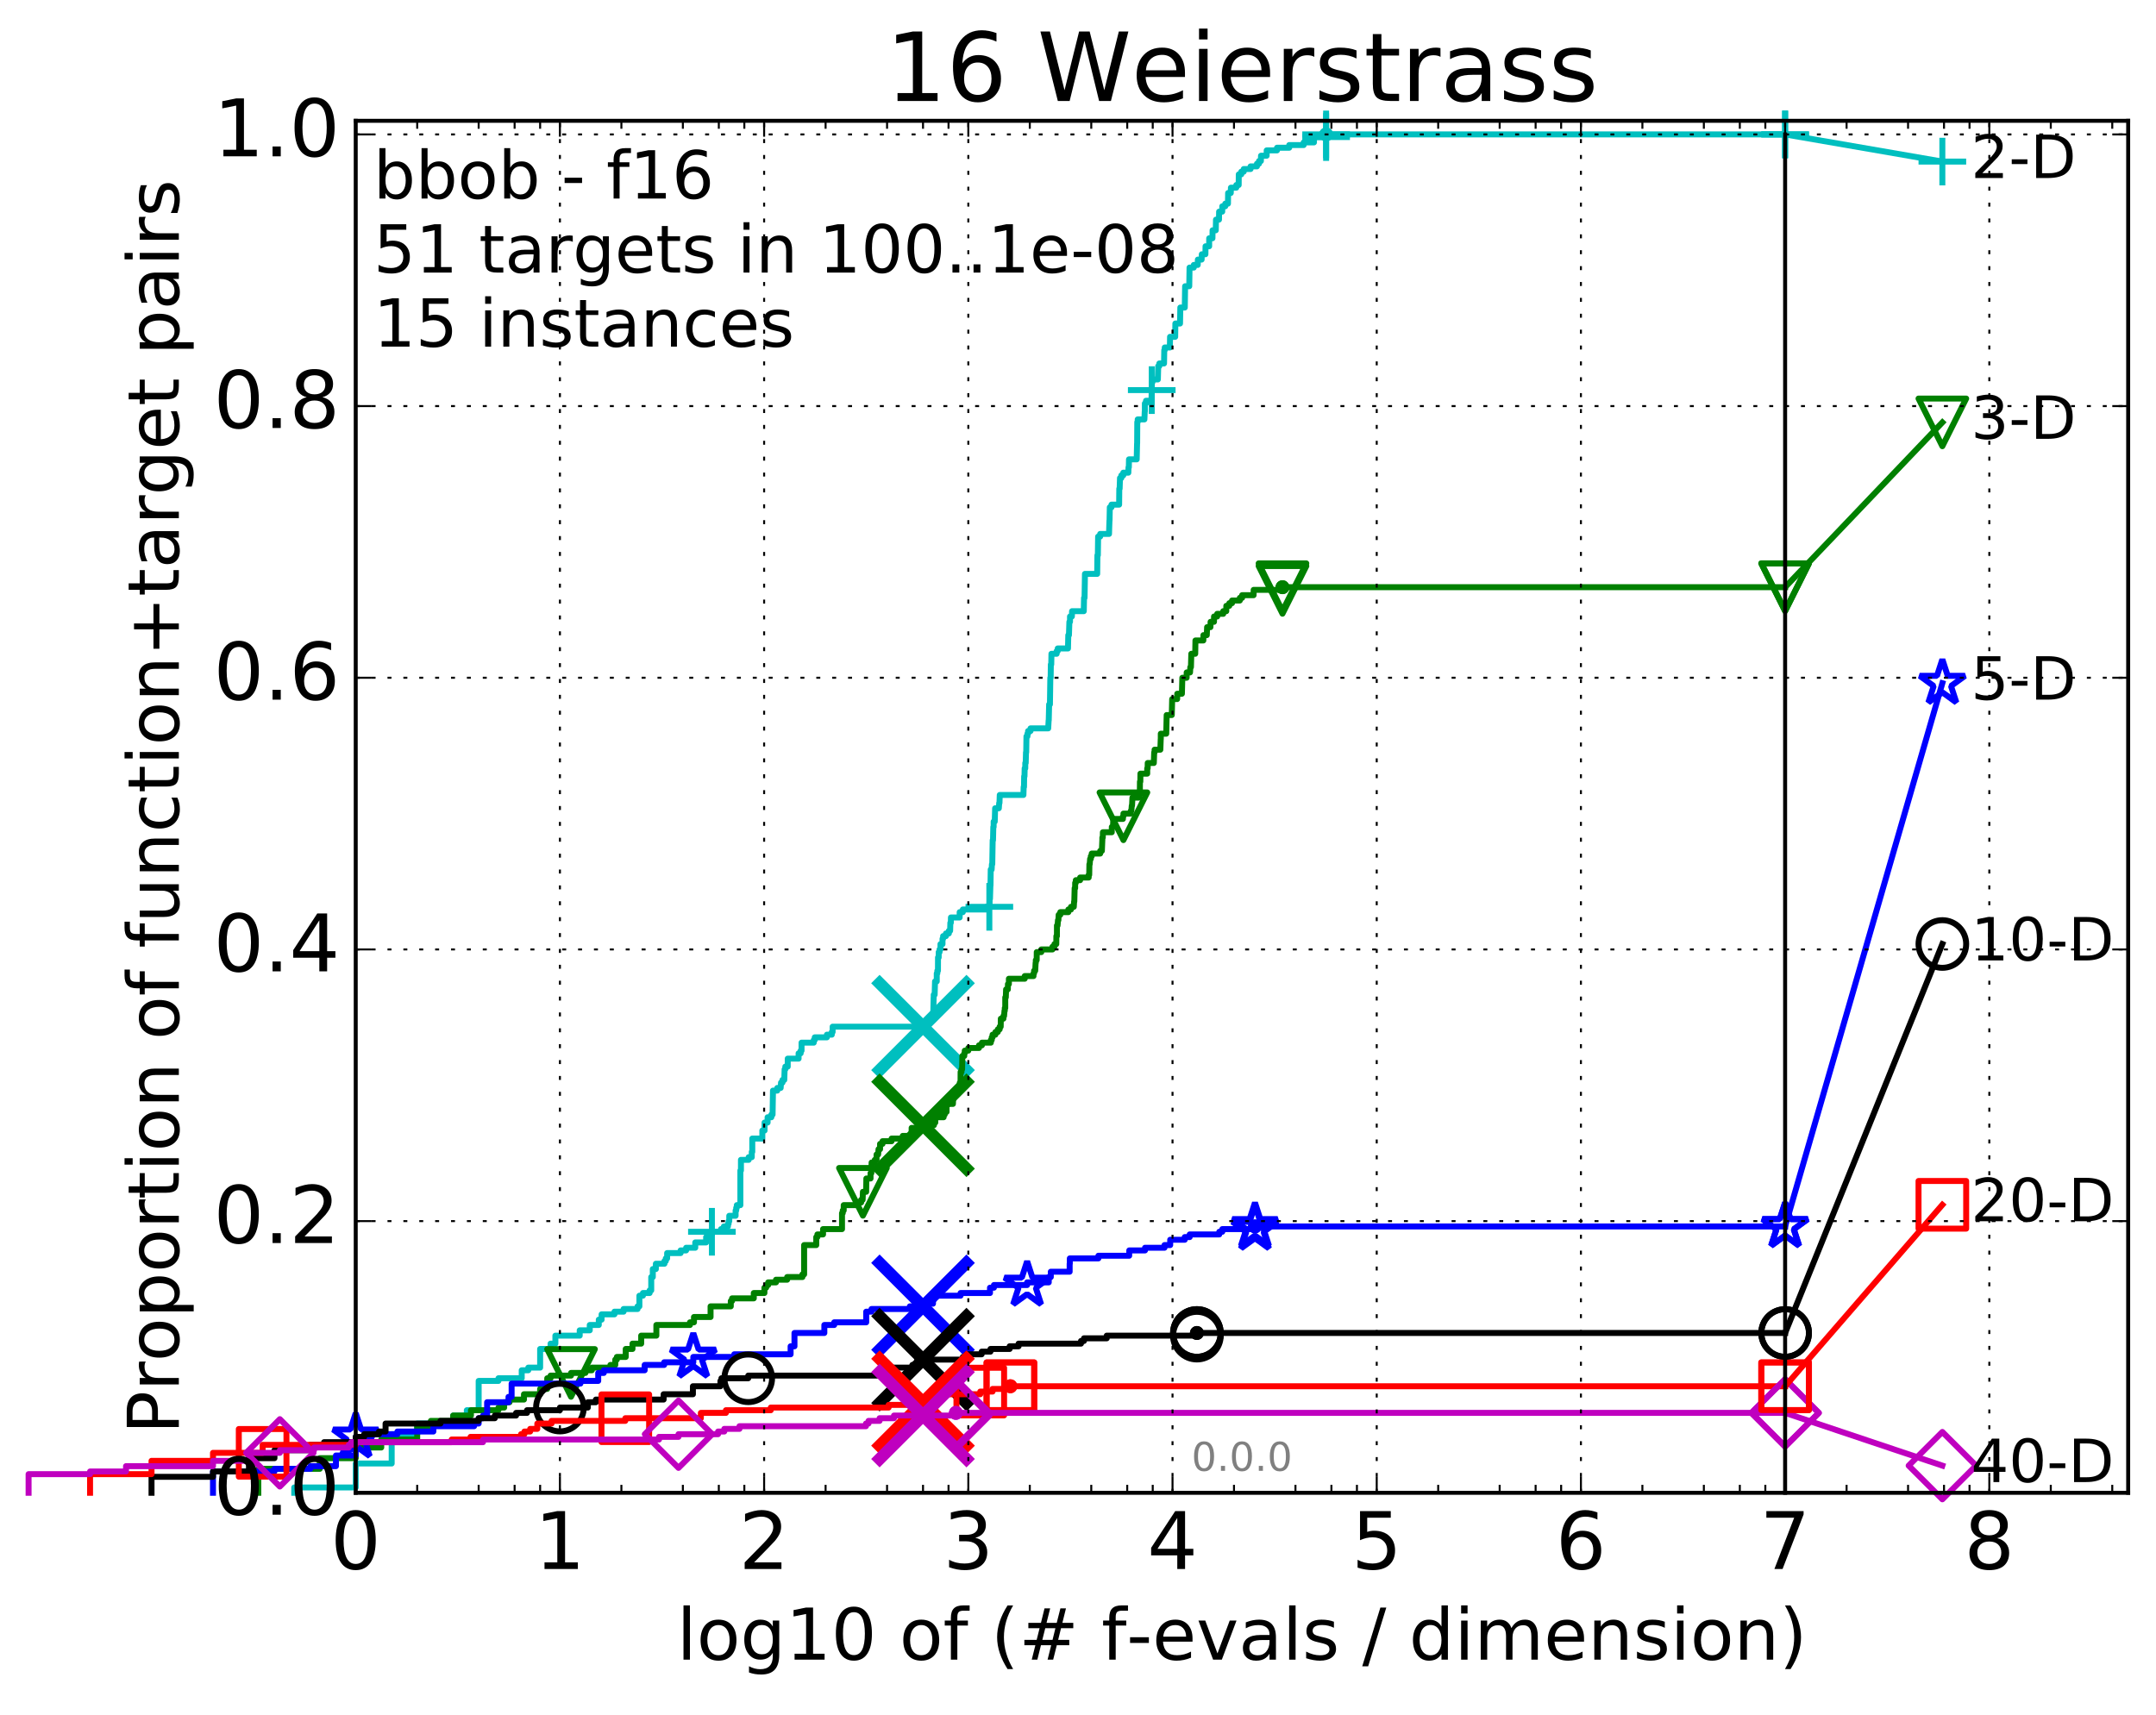 <?xml version="1.0" encoding="utf-8" standalone="no"?>
<!DOCTYPE svg PUBLIC "-//W3C//DTD SVG 1.1//EN"
  "http://www.w3.org/Graphics/SVG/1.1/DTD/svg11.dtd">
<!-- Created with matplotlib (http://matplotlib.org/) -->
<svg height="432pt" version="1.1" viewBox="0 0 543 432" width="543pt" xmlns="http://www.w3.org/2000/svg" xmlns:xlink="http://www.w3.org/1999/xlink">
 <defs>
  <style type="text/css">
*{stroke-linecap:butt;stroke-linejoin:round;stroke-miterlimit:100000;}
  </style>
 </defs>
 <g id="figure_1">
  <g id="patch_1">
   <path d="M 0 432.436 
L 543.192 432.436 
L 543.192 0 
L 0 0 
z
" style="fill:#ffffff;"/>
  </g>
  <g id="axes_1">
   <g id="patch_2">
    <path d="M 89.592 376.036 
L 535.992 376.036 
L 535.992 30.436 
L 89.592 30.436 
z
" style="fill:#ffffff;"/>
   </g>
   <g id="line2d_1">
    <defs>
     <path d="M 0 1.5 
C 0.398 1.5 0.779 1.342 1.061 1.061 
C 1.342 0.779 1.5 0.398 1.5 0 
C 1.5 -0.398 1.342 -0.779 1.061 -1.061 
C 0.779 -1.342 0.398 -1.5 0 -1.5 
C -0.398 -1.5 -0.779 -1.342 -1.061 -1.061 
C -1.342 -0.779 -1.5 -0.398 -1.5 0 
C -1.5 0.398 -1.342 0.779 -1.061 1.061 
C -0.779 1.342 -0.398 1.5 0 1.5 
z
" id="m20e5f5760c" style="stroke:#00bfbf;stroke-width:0.5;"/>
    </defs>
    <g>
     <use style="fill:#00bfbf;stroke:#00bfbf;stroke-width:0.5;" x="333.987" xlink:href="#m20e5f5760c" y="33.858"/>
     <use style="fill:#00bfbf;stroke:#00bfbf;stroke-width:0.5;" x="333.987" xlink:href="#m20e5f5760c" y="33.858"/>
    </g>
   </g>
   <g id="line2d_2">
    <path d="M 74.11 376.036 
L 74.11 374.694 
L 89.592 374.694 
L 89.592 368.656 
L 98.648 368.656 
L 98.648 361.276 
L 105.073 361.276 
L 105.073 358.592 
L 114.129 358.592 
L 114.129 356.579 
L 117.572 356.579 
L 117.572 355.237 
L 120.555 355.237 
L 120.555 347.857 
L 125.539 347.857 
L 125.539 347.186 
L 131.399 347.186 
L 131.399 345.173 
L 133.054 345.173 
L 133.054 344.502 
L 136.036 344.502 
L 136.036 339.806 
L 138.667 339.806 
L 138.667 338.464 
L 139.875 338.464 
L 139.875 336.451 
L 146.004 336.451 
L 146.004 335.109 
L 148.535 335.109 
L 148.535 333.767 
L 150.809 333.767 
L 150.809 332.425 
L 151.518 332.425 
L 151.518 331.083 
L 154.76 331.083 
L 154.76 330.412 
L 157.053 330.412 
L 157.053 329.742 
L 160.574 329.742 
L 160.574 329.071 
L 161.034 329.071 
L 161.034 326.387 
L 161.928 326.387 
L 161.928 325.716 
L 163.614 325.716 
L 163.614 325.045 
L 164.017 325.045 
L 164.017 321.69 
L 164.412 321.69 
L 164.412 319.677 
L 165.183 319.677 
L 165.183 318.336 
L 167.346 318.336 
L 167.346 317.665 
L 167.687 317.665 
L 167.687 316.994 
L 168.023 316.994 
L 168.023 315.652 
L 171.418 315.652 
L 171.418 314.981 
L 172.806 314.981 
L 172.806 314.31 
L 175.105 314.31 
L 175.105 312.968 
L 177.843 312.968 
L 177.843 311.626 
L 178.686 311.626 
L 178.686 310.955 
L 179.298 310.955 
L 179.298 310.284 
L 181.591 310.284 
L 181.591 309.613 
L 182.306 309.613 
L 182.306 308.942 
L 183.337 308.942 
L 183.337 308.272 
L 183.504 308.272 
L 183.504 307.601 
L 183.67 307.601 
L 183.67 306.259 
L 185.266 306.259 
L 185.266 304.917 
L 185.42 304.917 
L 185.42 304.246 
L 185.572 304.246 
L 185.572 303.575 
L 186.466 303.575 
L 186.466 294.853 
L 186.611 294.853 
L 186.611 292.169 
L 188.555 292.169 
L 188.555 291.498 
L 189.338 291.498 
L 189.338 290.156 
L 189.466 290.156 
L 189.466 286.802 
L 191.998 286.802 
L 191.998 284.789 
L 192.56 284.789 
L 192.56 282.776 
L 193.325 282.776 
L 193.325 281.434 
L 194.271 281.434 
L 194.271 280.763 
L 194.578 280.763 
L 194.679 274.725 
L 195.764 274.725 
L 195.764 274.054 
L 196.614 274.054 
L 196.706 272.712 
L 197.072 272.712 
L 197.072 272.041 
L 197.522 272.041 
L 197.611 269.357 
L 197.787 269.357 
L 197.787 268.686 
L 198.394 268.686 
L 198.394 266.673 
L 201.13 266.673 
L 201.13 265.332 
L 201.653 265.332 
L 201.653 264.661 
L 201.874 264.661 
L 201.874 262.648 
L 204.948 262.648 
L 204.948 261.977 
L 205.202 261.977 
L 205.202 261.306 
L 208.263 261.306 
L 208.263 260.635 
L 209.494 260.635 
L 209.494 259.964 
L 209.701 259.964 
L 209.701 258.622 
L 233.487 258.622 
L 233.487 257.951 
L 234.031 257.951 
L 234.118 256.609 
L 234.816 256.609 
L 234.849 255.267 
L 235.049 255.267 
L 235.148 251.242 
L 235.165 251.242 
L 235.165 250.571 
L 235.395 250.571 
L 235.492 247.216 
L 235.927 247.216 
L 235.927 245.203 
L 236.07 245.203 
L 236.07 244.532 
L 236.228 244.532 
L 236.244 241.178 
L 236.416 241.178 
L 236.416 239.836 
L 236.633 239.836 
L 236.633 239.165 
L 236.864 239.165 
L 236.864 237.823 
L 237.377 237.823 
L 237.377 236.481 
L 237.526 236.481 
L 237.526 235.81 
L 238.242 235.81 
L 238.242 235.139 
L 238.977 235.139 
L 238.977 234.468 
L 239.295 234.468 
L 239.349 232.456 
L 239.472 232.456 
L 239.499 231.114 
L 241.697 231.114 
L 241.697 229.772 
L 242.495 229.772 
L 242.495 229.101 
L 248.492 229.101 
L 248.492 228.43 
L 249.172 228.43 
L 249.242 226.417 
L 249.33 226.417 
L 249.435 223.062 
L 249.461 223.062 
L 249.522 219.037 
L 249.746 219.037 
L 249.823 217.695 
L 249.908 217.695 
L 250.011 211.657 
L 250.095 211.657 
L 250.171 208.302 
L 250.255 208.302 
L 250.255 206.96 
L 250.531 206.96 
L 250.63 203.605 
L 251.559 203.605 
L 251.654 202.263 
L 251.725 202.263 
L 251.796 200.251 
L 257.756 200.251 
L 257.816 198.238 
L 257.9 198.238 
L 257.935 195.554 
L 258.024 195.554 
L 258.066 193.541 
L 258.219 193.541 
L 258.219 192.199 
L 258.331 192.199 
L 258.401 189.516 
L 258.459 189.516 
L 258.517 185.49 
L 258.765 185.49 
L 258.765 184.819 
L 258.925 184.819 
L 258.925 184.148 
L 259.542 184.148 
L 259.542 183.477 
L 263.996 183.477 
L 264.105 181.464 
L 264.132 181.464 
L 264.231 177.439 
L 264.432 177.439 
L 264.53 170.729 
L 264.614 170.729 
L 264.662 167.375 
L 264.763 167.375 
L 264.811 164.691 
L 266.12 164.691 
L 266.12 164.02 
L 266.39 164.02 
L 266.39 163.349 
L 268.977 163.349 
L 269.054 159.994 
L 269.219 159.994 
L 269.33 156.64 
L 269.487 156.64 
L 269.487 155.298 
L 269.957 155.298 
L 270.003 153.956 
L 272.957 153.956 
L 273.021 150.601 
L 273.15 150.601 
L 273.253 144.563 
L 276.333 144.563 
L 276.388 139.866 
L 276.5 139.866 
L 276.565 135.17 
L 277.081 135.17 
L 277.081 134.499 
L 279.314 134.499 
L 279.421 131.144 
L 279.446 131.144 
L 279.512 127.789 
L 279.938 127.789 
L 279.938 127.118 
L 281.858 127.118 
L 281.9 123.093 
L 281.988 123.093 
L 282.077 120.409 
L 282.421 120.409 
L 282.421 119.738 
L 282.907 119.738 
L 282.907 119.067 
L 284.18 119.067 
L 284.218 117.725 
L 284.304 117.725 
L 284.343 115.712 
L 286.283 115.712 
L 286.378 111.687 
L 286.396 111.687 
L 286.431 106.319 
L 286.536 106.319 
L 286.536 105.648 
L 288.223 105.648 
L 288.309 103.636 
L 288.339 103.636 
L 288.341 101.623 
L 288.63 101.623 
L 288.63 100.952 
L 290.004 100.952 
L 290.113 96.255 
L 290.258 96.255 
L 290.258 95.584 
L 291.614 95.584 
L 291.704 92.23 
L 291.98 92.23 
L 291.98 91.559 
L 293.168 91.559 
L 293.225 88.204 
L 293.35 88.204 
L 293.35 87.533 
L 294.637 87.533 
L 294.684 84.849 
L 295.977 84.849 
L 296.021 81.495 
L 297.195 81.495 
L 297.273 77.469 
L 298.394 77.469 
L 298.477 72.101 
L 299.52 72.101 
L 299.593 67.405 
L 300.663 67.405 
L 300.663 66.734 
L 301.654 66.734 
L 301.69 65.392 
L 302.633 65.392 
L 302.678 64.05 
L 303.585 64.05 
L 303.621 62.037 
L 304.534 62.037 
L 304.542 60.025 
L 305.362 60.025 
L 305.393 58.012 
L 306.201 58.012 
L 306.253 55.328 
L 307.009 55.328 
L 307.04 53.315 
L 307.825 53.315 
L 307.832 51.973 
L 308.583 51.973 
L 308.583 51.302 
L 309.271 51.302 
L 309.305 48.619 
L 309.977 48.619 
L 310.016 47.277 
L 311.367 47.277 
L 311.367 46.606 
L 311.97 46.606 
L 311.994 43.922 
L 312.62 43.922 
L 312.62 43.251 
L 313.24 43.251 
L 313.24 42.58 
L 314.962 42.58 
L 314.962 41.909 
L 316.57 41.909 
L 316.57 41.238 
L 317.082 41.238 
L 317.082 40.567 
L 317.562 40.567 
L 317.594 39.226 
L 319.013 39.226 
L 319.025 37.884 
L 321.622 37.884 
L 321.622 37.213 
L 324.7 37.213 
L 324.7 36.542 
L 328.338 36.542 
L 328.338 35.871 
L 330.932 35.871 
L 330.932 34.529 
L 333.987 34.529 
L 333.987 33.858 
L 449.592 33.858 
L 449.592 33.858 
" style="fill:none;stroke:#00bfbf;stroke-linecap:square;stroke-width:1.5;"/>
   </g>
   <g id="line2d_3">
    <defs>
     <path d="M -6 0 
L 6 0 
M 0 6 
L 0 -6 
" id="ma691cd1459" style="stroke:#00bfbf;stroke-width:1.5;"/>
    </defs>
    <g>
     <use style="fill:none;stroke:#00bfbf;stroke-width:1.5;" x="179.298" xlink:href="#ma691cd1459" y="310.284"/>
     <use style="fill:none;stroke:#00bfbf;stroke-width:1.5;" x="249.172" xlink:href="#ma691cd1459" y="228.43"/>
     <use style="fill:none;stroke:#00bfbf;stroke-width:1.5;" x="290.071" xlink:href="#ma691cd1459" y="98.268"/>
     <use style="fill:none;stroke:#00bfbf;stroke-width:1.5;" x="333.987" xlink:href="#ma691cd1459" y="34.529"/>
     <use style="fill:none;stroke:#00bfbf;stroke-width:1.5;" x="333.987" xlink:href="#ma691cd1459" y="33.858"/>
     <use style="fill:none;stroke:#00bfbf;stroke-width:1.5;" x="449.592" xlink:href="#ma691cd1459" y="33.858"/>
    </g>
   </g>
   <g id="line2d_4"/>
   <g id="line2d_5">
    <path clip-path="url(#paa3f7c6c6a)" d="M 232.468 258.622 
" style="fill:none;stroke:#00bfbf;stroke-linecap:square;"/>
    <defs>
     <path d="M -12 12 
L 12 -12 
M -12 -12 
L 12 12 
" id="mfd3b63bab1" style="stroke:#00bfbf;stroke-width:3.0;"/>
    </defs>
    <g clip-path="url(#paa3f7c6c6a)">
     <use style="fill:#00bfbf;stroke:#00bfbf;stroke-width:3.0;" x="232.468" xlink:href="#mfd3b63bab1" y="258.622"/>
    </g>
   </g>
   <g id="line2d_6">
    <defs>
     <path d="M 0 1.5 
C 0.398 1.5 0.779 1.342 1.061 1.061 
C 1.342 0.779 1.5 0.398 1.5 0 
C 1.5 -0.398 1.342 -0.779 1.061 -1.061 
C 0.779 -1.342 0.398 -1.5 0 -1.5 
C -0.398 -1.5 -0.779 -1.342 -1.061 -1.061 
C -1.342 -0.779 -1.5 -0.398 -1.5 0 
C -1.5 0.398 -1.342 0.779 -1.061 1.061 
C -0.779 1.342 -0.398 1.5 0 1.5 
z
" id="me22a6459f7" style="stroke:#008000;stroke-width:0.5;"/>
    </defs>
    <g>
     <use style="fill:#008000;stroke:#008000;stroke-width:0.5;" x="323.001" xlink:href="#me22a6459f7" y="147.917"/>
     <use style="fill:#008000;stroke:#008000;stroke-width:0.5;" x="323.001" xlink:href="#me22a6459f7" y="147.917"/>
    </g>
   </g>
   <g id="line2d_7">
    <path d="M 65.054 376.036 
L 65.054 369.998 
L 80.536 369.998 
L 80.536 367.314 
L 89.592 367.314 
L 89.592 364.63 
L 96.017 364.63 
L 96.017 362.617 
L 105.073 362.617 
L 105.073 359.263 
L 108.516 359.263 
L 108.516 357.921 
L 114.129 357.921 
L 114.129 356.579 
L 118.611 356.579 
L 118.611 355.237 
L 125.539 355.237 
L 125.539 354.566 
L 126.98 354.566 
L 126.98 353.224 
L 128.334 353.224 
L 128.334 352.553 
L 131.964 352.553 
L 131.964 351.212 
L 136.036 351.212 
L 136.036 349.87 
L 137.824 349.87 
L 137.824 347.186 
L 138.667 347.186 
L 138.667 346.515 
L 143.816 346.515 
L 143.816 345.844 
L 147.446 345.844 
L 147.446 345.173 
L 149.061 345.173 
L 149.061 344.502 
L 153.731 344.502 
L 153.731 343.831 
L 154.961 343.831 
L 154.961 342.489 
L 155.356 342.489 
L 155.356 341.818 
L 157.592 341.818 
L 157.592 339.806 
L 159.297 339.806 
L 159.297 338.464 
L 161.486 338.464 
L 161.486 336.451 
L 165.308 336.451 
L 165.308 333.767 
L 173.771 333.767 
L 173.771 333.096 
L 174.779 333.096 
L 174.779 331.754 
L 178.96 331.754 
L 178.96 329.071 
L 184.053 329.071 
L 184.053 327.729 
L 184.376 327.729 
L 184.376 327.058 
L 189.846 327.058 
L 189.846 325.716 
L 192.523 325.716 
L 192.523 324.374 
L 192.964 324.374 
L 192.964 323.703 
L 193.468 323.703 
L 193.468 323.032 
L 195.441 323.032 
L 195.441 322.361 
L 198.251 322.361 
L 198.251 321.69 
L 202.093 321.69 
L 202.093 321.019 
L 202.524 321.019 
L 202.524 313.639 
L 205.577 313.639 
L 205.577 311.626 
L 205.865 311.626 
L 205.865 310.955 
L 207.288 310.955 
L 207.288 309.613 
L 212.064 309.613 
L 212.064 305.588 
L 212.249 305.588 
L 212.249 304.917 
L 212.493 304.917 
L 212.493 303.575 
L 215.867 303.575 
L 215.867 302.904 
L 216.887 302.904 
L 216.887 302.233 
L 217.258 302.233 
L 217.331 300.22 
L 218.147 300.22 
L 218.194 296.866 
L 219.25 296.866 
L 219.25 295.524 
L 219.451 295.524 
L 219.518 292.84 
L 220.323 292.84 
L 220.323 292.169 
L 220.767 292.169 
L 220.767 290.827 
L 221.162 290.827 
L 221.264 289.485 
L 221.65 289.485 
L 221.65 288.143 
L 222.266 288.143 
L 222.266 287.472 
L 224.555 287.472 
L 224.555 286.802 
L 227.36 286.802 
L 227.36 286.131 
L 229.599 286.131 
L 229.599 284.118 
L 231.928 284.118 
L 231.928 283.447 
L 235.209 283.447 
L 235.209 282.776 
L 235.557 282.776 
L 235.557 281.434 
L 237.659 281.434 
L 237.659 280.763 
L 237.933 280.763 
L 237.933 280.092 
L 238.395 280.092 
L 238.395 278.079 
L 240.001 278.079 
L 240.054 276.737 
L 240.212 276.737 
L 240.212 275.396 
L 241.157 275.396 
L 241.157 274.054 
L 241.738 274.054 
L 241.738 272.712 
L 241.918 272.712 
L 241.934 270.028 
L 242.16 270.028 
L 242.16 269.357 
L 242.312 269.357 
L 242.376 266.002 
L 242.857 266.002 
L 242.857 265.332 
L 242.981 265.332 
L 242.981 264.661 
L 243.87 264.661 
L 243.87 263.99 
L 246.561 263.99 
L 246.561 263.319 
L 247.301 263.319 
L 247.301 262.648 
L 249.548 262.648 
L 249.548 261.977 
L 249.777 261.977 
L 249.777 261.306 
L 249.982 261.306 
L 249.982 260.635 
L 250.696 260.635 
L 250.696 259.964 
L 251.302 259.964 
L 251.302 259.293 
L 251.772 259.293 
L 251.772 258.622 
L 252.032 258.622 
L 252.063 256.609 
L 252.714 256.609 
L 252.714 255.938 
L 252.879 255.938 
L 252.988 254.597 
L 253.062 254.597 
L 253.062 253.926 
L 253.18 253.926 
L 253.18 251.242 
L 253.317 251.242 
L 253.39 249.229 
L 253.833 249.229 
L 253.857 247.887 
L 254.094 247.887 
L 254.094 246.545 
L 258.084 246.545 
L 258.084 245.874 
L 260.292 245.874 
L 260.292 245.203 
L 260.434 245.203 
L 260.434 244.532 
L 260.723 244.532 
L 260.828 242.52 
L 260.874 242.52 
L 260.874 241.849 
L 261.095 241.849 
L 261.112 239.836 
L 262.259 239.836 
L 262.259 239.165 
L 265.067 239.165 
L 265.067 238.494 
L 265.565 238.494 
L 265.565 237.823 
L 266.031 237.823 
L 266.051 235.81 
L 266.194 235.81 
L 266.199 233.127 
L 266.358 233.127 
L 266.458 231.785 
L 266.566 231.785 
L 266.631 230.443 
L 267.041 230.443 
L 267.041 229.772 
L 269.068 229.772 
L 269.068 229.101 
L 269.733 229.101 
L 269.733 228.43 
L 270.444 228.43 
L 270.519 227.088 
L 270.569 227.088 
L 270.656 223.733 
L 270.779 223.733 
L 270.786 222.392 
L 270.951 222.392 
L 270.951 221.721 
L 272.034 221.721 
L 272.034 221.05 
L 274.191 221.05 
L 274.191 220.379 
L 274.325 220.379 
L 274.37 217.695 
L 274.452 217.695 
L 274.55 216.353 
L 274.728 216.353 
L 274.728 215.682 
L 274.957 215.682 
L 274.957 215.011 
L 277.091 215.011 
L 277.091 214.34 
L 277.514 214.34 
L 277.624 211.657 
L 277.629 211.657 
L 277.629 210.986 
L 277.744 210.986 
L 277.77 209.644 
L 280.005 209.644 
L 280.014 208.302 
L 280.305 208.302 
L 280.406 206.289 
L 282.816 206.289 
L 282.816 205.618 
L 282.94 205.618 
L 282.94 204.947 
L 284.782 204.947 
L 284.782 204.276 
L 284.934 204.276 
L 285.045 202.934 
L 285.11 202.934 
L 285.21 200.922 
L 286.832 200.922 
L 286.832 200.251 
L 287.07 200.251 
L 287.102 196.896 
L 287.197 196.896 
L 287.222 194.883 
L 288.93 194.883 
L 288.93 193.541 
L 289.045 193.541 
L 289.06 192.199 
L 290.596 192.199 
L 290.688 189.516 
L 290.791 189.516 
L 290.791 188.845 
L 292.238 188.845 
L 292.337 186.161 
L 292.353 186.161 
L 292.353 184.819 
L 293.723 184.819 
L 293.833 180.122 
L 295.119 180.122 
L 295.218 176.097 
L 296.47 176.097 
L 296.498 174.755 
L 297.67 174.755 
L 297.777 170.729 
L 298.862 170.729 
L 298.872 169.387 
L 299.715 169.387 
L 299.791 168.046 
L 299.945 168.046 
L 300.04 164.691 
L 301.022 164.691 
L 301.077 161.336 
L 303.068 161.336 
L 303.09 159.994 
L 303.936 159.994 
L 304.016 157.982 
L 304.851 157.982 
L 304.893 156.64 
L 305.749 156.64 
L 305.761 155.298 
L 306.556 155.298 
L 306.556 154.627 
L 308.079 154.627 
L 308.079 153.956 
L 308.846 153.956 
L 308.853 152.614 
L 309.606 152.614 
L 309.606 151.943 
L 310.293 151.943 
L 310.293 151.272 
L 312.258 151.272 
L 312.258 150.601 
L 312.831 150.601 
L 312.831 149.93 
L 315.725 149.93 
L 315.744 148.588 
L 323.001 148.588 
L 323.001 147.917 
L 449.592 147.917 
L 449.592 147.917 
" style="fill:none;stroke:#008000;stroke-linecap:square;stroke-width:1.5;"/>
   </g>
   <g id="line2d_8">
    <defs>
     <path d="M -0 6 
L 6 -6 
L -6 -6 
z
" id="m3b18eb0c05" style="stroke:#008000;stroke-linejoin:miter;stroke-width:1.5;"/>
    </defs>
    <g>
     <use style="fill:none;stroke:#008000;stroke-linejoin:miter;stroke-width:1.5;" x="143.816" xlink:href="#m3b18eb0c05" y="345.844"/>
     <use style="fill:none;stroke:#008000;stroke-linejoin:miter;stroke-width:1.5;" x="217.331" xlink:href="#m3b18eb0c05" y="300.22"/>
     <use style="fill:none;stroke:#008000;stroke-linejoin:miter;stroke-width:1.5;" x="282.94" xlink:href="#m3b18eb0c05" y="205.618"/>
     <use style="fill:none;stroke:#008000;stroke-linejoin:miter;stroke-width:1.5;" x="323.001" xlink:href="#m3b18eb0c05" y="148.588"/>
     <use style="fill:none;stroke:#008000;stroke-linejoin:miter;stroke-width:1.5;" x="323.001" xlink:href="#m3b18eb0c05" y="147.917"/>
     <use style="fill:none;stroke:#008000;stroke-linejoin:miter;stroke-width:1.5;" x="449.592" xlink:href="#m3b18eb0c05" y="147.917"/>
    </g>
   </g>
   <g id="line2d_9"/>
   <g id="line2d_10">
    <path clip-path="url(#paa3f7c6c6a)" d="M 232.468 283.447 
" style="fill:none;stroke:#008000;stroke-linecap:square;"/>
    <defs>
     <path d="M -12 12 
L 12 -12 
M -12 -12 
L 12 12 
" id="m94c769246a" style="stroke:#008000;stroke-width:3.0;"/>
    </defs>
    <g clip-path="url(#paa3f7c6c6a)">
     <use style="fill:#008000;stroke:#008000;stroke-width:3.0;" x="232.468" xlink:href="#m94c769246a" y="283.447"/>
    </g>
   </g>
   <g id="line2d_11">
    <defs>
     <path d="M 0 1.5 
C 0.398 1.5 0.779 1.342 1.061 1.061 
C 1.342 0.779 1.5 0.398 1.5 0 
C 1.5 -0.398 1.342 -0.779 1.061 -1.061 
C 0.779 -1.342 0.398 -1.5 0 -1.5 
C -0.398 -1.5 -0.779 -1.342 -1.061 -1.061 
C -1.342 -0.779 -1.5 -0.398 -1.5 0 
C -1.5 0.398 -1.342 0.779 -1.061 1.061 
C -0.779 1.342 -0.398 1.5 0 1.5 
z
" id="medf47c90c4" style="stroke:#0000ff;stroke-width:0.5;"/>
    </defs>
    <g>
     <use style="fill:#0000ff;stroke:#0000ff;stroke-width:0.5;" x="316.069" xlink:href="#medf47c90c4" y="308.942"/>
     <use style="fill:#0000ff;stroke:#0000ff;stroke-width:0.5;" x="316.069" xlink:href="#medf47c90c4" y="308.942"/>
    </g>
   </g>
   <g id="line2d_12">
    <path d="M 53.645 376.036 
L 53.645 370.669 
L 69.126 370.669 
L 69.126 369.998 
L 78.182 369.998 
L 78.182 369.327 
L 84.608 369.327 
L 84.608 366.643 
L 89.592 366.643 
L 89.592 361.947 
L 93.664 361.947 
L 93.664 361.276 
L 100.089 361.276 
L 100.089 360.605 
L 109.145 360.605 
L 109.145 359.263 
L 119.409 359.263 
L 119.409 358.592 
L 120.555 358.592 
L 120.555 357.25 
L 121.644 357.25 
L 121.644 356.579 
L 122.684 356.579 
L 122.684 353.224 
L 128.07 353.224 
L 128.07 351.882 
L 128.854 351.882 
L 128.854 348.528 
L 146.182 348.528 
L 146.182 347.857 
L 150.664 347.857 
L 150.664 345.844 
L 152.069 345.844 
L 152.069 345.173 
L 162.362 345.173 
L 162.362 343.831 
L 167.277 343.831 
L 167.277 343.16 
L 174.614 343.16 
L 174.614 341.818 
L 184.925 341.818 
L 184.925 341.147 
L 199.119 341.147 
L 199.119 339.135 
L 200.091 339.135 
L 200.091 335.78 
L 207.615 335.78 
L 207.615 333.767 
L 210.1 333.767 
L 210.1 333.096 
L 218.161 333.096 
L 218.161 330.412 
L 219.491 330.412 
L 219.491 329.742 
L 229.151 329.742 
L 229.151 329.071 
L 233.415 329.071 
L 233.415 328.4 
L 234.979 328.4 
L 234.979 327.729 
L 235.026 327.729 
L 235.026 327.058 
L 235.158 327.058 
L 235.158 326.387 
L 241.923 326.387 
L 241.923 325.716 
L 249.335 325.716 
L 249.335 324.374 
L 250.327 324.374 
L 250.327 323.703 
L 258.688 323.703 
L 258.688 323.032 
L 264.135 323.032 
L 264.135 321.69 
L 264.652 321.69 
L 264.652 320.348 
L 269.397 320.348 
L 269.397 318.336 
L 269.439 318.336 
L 269.439 316.994 
L 276.636 316.994 
L 276.636 316.323 
L 284.393 316.323 
L 284.393 315.652 
L 284.415 315.652 
L 284.415 314.981 
L 288.383 314.981 
L 288.383 314.31 
L 293.285 314.31 
L 293.285 313.639 
L 294.719 313.639 
L 294.719 312.297 
L 298.382 312.297 
L 298.382 311.626 
L 299.628 311.626 
L 299.628 310.955 
L 307.08 310.955 
L 307.08 310.284 
L 307.849 310.284 
L 307.849 309.613 
L 316.069 309.613 
L 316.069 308.942 
L 449.592 308.942 
" style="fill:none;stroke:#0000ff;stroke-linecap:square;stroke-width:1.5;"/>
   </g>
   <g id="line2d_13">
    <defs>
     <path d="M 0 -6 
L -1.347 -1.854 
L -5.706 -1.854 
L -2.18 0.708 
L -3.527 4.854 
L -0 2.292 
L 3.527 4.854 
L 2.18 0.708 
L 5.706 -1.854 
L 1.347 -1.854 
z
" id="md70ef01116" style="stroke:#0000ff;stroke-linejoin:bevel;stroke-width:1.5;"/>
    </defs>
    <g>
     <use style="fill:none;stroke:#0000ff;stroke-linejoin:bevel;stroke-width:1.5;" x="89.592" xlink:href="#md70ef01116" y="361.947"/>
     <use style="fill:none;stroke:#0000ff;stroke-linejoin:bevel;stroke-width:1.5;" x="174.614" xlink:href="#md70ef01116" y="341.818"/>
     <use style="fill:none;stroke:#0000ff;stroke-linejoin:bevel;stroke-width:1.5;" x="258.688" xlink:href="#md70ef01116" y="323.703"/>
     <use style="fill:none;stroke:#0000ff;stroke-linejoin:bevel;stroke-width:1.5;" x="316.069" xlink:href="#md70ef01116" y="309.613"/>
     <use style="fill:none;stroke:#0000ff;stroke-linejoin:bevel;stroke-width:1.5;" x="316.069" xlink:href="#md70ef01116" y="308.942"/>
     <use style="fill:none;stroke:#0000ff;stroke-linejoin:bevel;stroke-width:1.5;" x="449.592" xlink:href="#md70ef01116" y="308.942"/>
    </g>
   </g>
   <g id="line2d_14"/>
   <g id="line2d_15">
    <path clip-path="url(#paa3f7c6c6a)" d="M 232.468 329.071 
" style="fill:none;stroke:#0000ff;stroke-linecap:square;"/>
    <defs>
     <path d="M -12 12 
L 12 -12 
M -12 -12 
L 12 12 
" id="ma2c784c134" style="stroke:#0000ff;stroke-width:3.0;"/>
    </defs>
    <g clip-path="url(#paa3f7c6c6a)">
     <use style="fill:#0000ff;stroke:#0000ff;stroke-width:3.0;" x="232.468" xlink:href="#ma2c784c134" y="329.071"/>
    </g>
   </g>
   <g id="line2d_16">
    <defs>
     <path d="M 0 1.5 
C 0.398 1.5 0.779 1.342 1.061 1.061 
C 1.342 0.779 1.5 0.398 1.5 0 
C 1.5 -0.398 1.342 -0.779 1.061 -1.061 
C 0.779 -1.342 0.398 -1.5 0 -1.5 
C -0.398 -1.5 -0.779 -1.342 -1.061 -1.061 
C -1.342 -0.779 -1.5 -0.398 -1.5 0 
C -1.5 0.398 -1.342 0.779 -1.061 1.061 
C -0.779 1.342 -0.398 1.5 0 1.5 
z
" id="m223d0c46ad" style="stroke:#000000;stroke-width:0.5;"/>
    </defs>
    <g>
     <use style="stroke:#000000;stroke-width:0.5;" x="301.443" xlink:href="#m223d0c46ad" y="335.78"/>
     <use style="stroke:#000000;stroke-width:0.5;" x="301.443" xlink:href="#m223d0c46ad" y="335.78"/>
    </g>
   </g>
   <g id="line2d_17">
    <path d="M 38.163 376.036 
L 38.163 372.011 
L 53.645 372.011 
L 53.645 370.669 
L 62.701 370.669 
L 62.701 367.314 
L 69.126 367.314 
L 69.126 365.301 
L 78.182 365.301 
L 78.182 363.959 
L 81.625 363.959 
L 81.625 363.288 
L 89.592 363.288 
L 89.592 361.947 
L 91.72 361.947 
L 91.72 361.276 
L 95.452 361.276 
L 95.452 360.605 
L 97.107 360.605 
L 97.107 358.592 
L 110.933 358.592 
L 110.933 357.921 
L 120.555 357.921 
L 120.555 357.25 
L 124.627 357.25 
L 124.627 356.579 
L 129.98 356.579 
L 129.98 355.908 
L 132.732 355.908 
L 132.732 355.237 
L 141.02 355.237 
L 141.02 354.566 
L 148.052 354.566 
L 148.052 353.224 
L 150.076 353.224 
L 150.076 352.553 
L 167.139 352.553 
L 167.139 351.212 
L 174.515 351.212 
L 174.515 349.199 
L 181.445 349.199 
L 181.445 347.857 
L 181.7 347.857 
L 181.7 347.186 
L 188.448 347.186 
L 188.448 346.515 
L 222.378 346.515 
L 222.378 345.173 
L 223.046 345.173 
L 223.046 344.502 
L 229.786 344.502 
L 229.786 343.831 
L 231.027 343.831 
L 231.027 342.489 
L 242.5 342.489 
L 242.5 341.818 
L 243.469 341.818 
L 243.469 341.147 
L 247.24 341.147 
L 247.24 340.477 
L 249.454 340.477 
L 249.454 339.806 
L 254.284 339.806 
L 254.284 339.135 
L 256.535 339.135 
L 256.535 338.464 
L 272.253 338.464 
L 272.253 337.793 
L 273 337.793 
L 273 337.122 
L 278.737 337.122 
L 278.737 336.451 
L 301.443 336.451 
L 301.443 335.78 
L 449.592 335.78 
" style="fill:none;stroke:#000000;stroke-linecap:square;stroke-width:1.5;"/>
   </g>
   <g id="line2d_18">
    <defs>
     <path d="M 0 6 
C 1.591 6 3.117 5.368 4.243 4.243 
C 5.368 3.117 6 1.591 6 0 
C 6 -1.591 5.368 -3.117 4.243 -4.243 
C 3.117 -5.368 1.591 -6 0 -6 
C -1.591 -6 -3.117 -5.368 -4.243 -4.243 
C -5.368 -3.117 -6 -1.591 -6 0 
C -6 1.591 -5.368 3.117 -4.243 4.243 
C -3.117 5.368 -1.591 6 0 6 
z
" id="m2fdaf336ed" style="stroke:#000000;stroke-width:1.5;"/>
    </defs>
    <g>
     <use style="fill:none;stroke:#000000;stroke-width:1.5;" x="141.02" xlink:href="#m2fdaf336ed" y="354.566"/>
     <use style="fill:none;stroke:#000000;stroke-width:1.5;" x="188.448" xlink:href="#m2fdaf336ed" y="347.186"/>
     <use style="fill:none;stroke:#000000;stroke-width:1.5;" x="301.443" xlink:href="#m2fdaf336ed" y="336.451"/>
     <use style="fill:none;stroke:#000000;stroke-width:1.5;" x="301.443" xlink:href="#m2fdaf336ed" y="335.78"/>
     <use style="fill:none;stroke:#000000;stroke-width:1.5;" x="301.443" xlink:href="#m2fdaf336ed" y="335.78"/>
     <use style="fill:none;stroke:#000000;stroke-width:1.5;" x="449.592" xlink:href="#m2fdaf336ed" y="335.78"/>
    </g>
   </g>
   <g id="line2d_19"/>
   <g id="line2d_20">
    <path clip-path="url(#paa3f7c6c6a)" d="M 232.468 342.489 
" style="fill:none;stroke:#000000;stroke-linecap:square;"/>
    <defs>
     <path d="M -12 12 
L 12 -12 
M -12 -12 
L 12 12 
" id="mcdae75ad71" style="stroke:#000000;stroke-width:3.0;"/>
    </defs>
    <g clip-path="url(#paa3f7c6c6a)">
     <use style="stroke:#000000;stroke-width:3.0;" x="232.468" xlink:href="#mcdae75ad71" y="342.489"/>
    </g>
   </g>
   <g id="line2d_21">
    <defs>
     <path d="M 0 1.5 
C 0.398 1.5 0.779 1.342 1.061 1.061 
C 1.342 0.779 1.5 0.398 1.5 0 
C 1.5 -0.398 1.342 -0.779 1.061 -1.061 
C 0.779 -1.342 0.398 -1.5 0 -1.5 
C -0.398 -1.5 -0.779 -1.342 -1.061 -1.061 
C -1.342 -0.779 -1.5 -0.398 -1.5 0 
C -1.5 0.398 -1.342 0.779 -1.061 1.061 
C -0.779 1.342 -0.398 1.5 0 1.5 
z
" id="mefb793f3c2" style="stroke:#ff0000;stroke-width:0.5;"/>
    </defs>
    <g>
     <use style="fill:#ff0000;stroke:#ff0000;stroke-width:0.5;" x="254.473" xlink:href="#mefb793f3c2" y="349.199"/>
     <use style="fill:#ff0000;stroke:#ff0000;stroke-width:0.5;" x="254.473" xlink:href="#mefb793f3c2" y="349.199"/>
    </g>
   </g>
   <g id="line2d_22">
    <path d="M 22.682 376.036 
L 22.682 371.34 
L 38.163 371.34 
L 38.163 367.985 
L 53.645 367.985 
L 53.645 365.972 
L 66.144 365.972 
L 66.144 363.959 
L 89.592 363.959 
L 89.592 363.288 
L 113.754 363.288 
L 113.754 362.617 
L 118.51 362.617 
L 118.51 361.947 
L 131.226 361.947 
L 131.226 361.276 
L 132.076 361.276 
L 132.076 360.605 
L 133.527 360.605 
L 133.527 359.934 
L 135.327 359.934 
L 135.327 358.592 
L 138.914 358.592 
L 138.914 357.921 
L 157.485 357.921 
L 157.485 357.25 
L 176.516 357.25 
L 176.516 355.908 
L 182.827 355.908 
L 182.827 355.237 
L 194.126 355.237 
L 194.126 354.566 
L 223.802 354.566 
L 223.802 353.895 
L 230.286 353.895 
L 230.286 353.224 
L 236.366 353.224 
L 236.366 351.212 
L 246.885 351.212 
L 246.885 350.541 
L 249.983 350.541 
L 249.983 349.87 
L 254.473 349.87 
L 254.473 349.199 
L 449.592 349.199 
" style="fill:none;stroke:#ff0000;stroke-linecap:square;stroke-width:1.5;"/>
   </g>
   <g id="line2d_23">
    <defs>
     <path d="M -6 6 
L 6 6 
L 6 -6 
L -6 -6 
z
" id="mad3aa798e1" style="stroke:#ff0000;stroke-linejoin:miter;stroke-width:1.5;"/>
    </defs>
    <g>
     <use style="fill:none;stroke:#ff0000;stroke-linejoin:miter;stroke-width:1.5;" x="66.144" xlink:href="#mad3aa798e1" y="365.972"/>
     <use style="fill:none;stroke:#ff0000;stroke-linejoin:miter;stroke-width:1.5;" x="157.485" xlink:href="#mad3aa798e1" y="357.25"/>
     <use style="fill:none;stroke:#ff0000;stroke-linejoin:miter;stroke-width:1.5;" x="246.885" xlink:href="#mad3aa798e1" y="350.541"/>
     <use style="fill:none;stroke:#ff0000;stroke-linejoin:miter;stroke-width:1.5;" x="254.473" xlink:href="#mad3aa798e1" y="349.199"/>
     <use style="fill:none;stroke:#ff0000;stroke-linejoin:miter;stroke-width:1.5;" x="254.473" xlink:href="#mad3aa798e1" y="349.199"/>
     <use style="fill:none;stroke:#ff0000;stroke-linejoin:miter;stroke-width:1.5;" x="449.592" xlink:href="#mad3aa798e1" y="349.199"/>
    </g>
   </g>
   <g id="line2d_24"/>
   <g id="line2d_25">
    <path clip-path="url(#paa3f7c6c6a)" d="M 232.468 353.224 
" style="fill:none;stroke:#ff0000;stroke-linecap:square;"/>
    <defs>
     <path d="M -12 12 
L 12 -12 
M -12 -12 
L 12 12 
" id="m8291d94298" style="stroke:#ff0000;stroke-width:3.0;"/>
    </defs>
    <g clip-path="url(#paa3f7c6c6a)">
     <use style="fill:#ff0000;stroke:#ff0000;stroke-width:3.0;" x="232.468" xlink:href="#m8291d94298" y="353.224"/>
    </g>
   </g>
   <g id="line2d_26">
    <defs>
     <path d="M 0 1.5 
C 0.398 1.5 0.779 1.342 1.061 1.061 
C 1.342 0.779 1.5 0.398 1.5 0 
C 1.5 -0.398 1.342 -0.779 1.061 -1.061 
C 0.779 -1.342 0.398 -1.5 0 -1.5 
C -0.398 -1.5 -0.779 -1.342 -1.061 -1.061 
C -1.342 -0.779 -1.5 -0.398 -1.5 0 
C -1.5 0.398 -1.342 0.779 -1.061 1.061 
C -0.779 1.342 -0.398 1.5 0 1.5 
z
" id="m66414be0bf" style="stroke:#bf00bf;stroke-width:0.5;"/>
    </defs>
    <g>
     <use style="fill:#bf00bf;stroke:#bf00bf;stroke-width:0.5;" x="240.747" xlink:href="#m66414be0bf" y="355.908"/>
     <use style="fill:#bf00bf;stroke:#bf00bf;stroke-width:0.5;" x="240.747" xlink:href="#m66414be0bf" y="355.908"/>
    </g>
   </g>
   <g id="line2d_27">
    <path d="M 7.2 376.036 
L 7.2 371.34 
L 22.682 371.34 
L 22.682 370.669 
L 31.738 370.669 
L 31.738 369.327 
L 53.645 369.327 
L 53.645 367.985 
L 62.701 367.985 
L 62.701 365.972 
L 70.48 365.972 
L 70.48 365.301 
L 79.094 365.301 
L 79.094 364.63 
L 87.85 364.63 
L 87.85 363.959 
L 88.446 363.959 
L 88.446 363.288 
L 121.644 363.288 
L 121.644 362.617 
L 165.982 362.617 
L 165.982 361.947 
L 170.882 361.947 
L 170.882 361.276 
L 180.853 361.276 
L 180.853 360.605 
L 182.42 360.605 
L 182.42 359.934 
L 186.238 359.934 
L 186.238 359.263 
L 218.096 359.263 
L 218.096 358.592 
L 218.745 358.592 
L 218.745 357.921 
L 221.53 357.921 
L 221.53 357.25 
L 225.151 357.25 
L 225.151 356.579 
L 240.747 356.579 
L 240.747 355.908 
L 449.592 355.908 
" style="fill:none;stroke:#bf00bf;stroke-linecap:square;stroke-width:1.5;"/>
   </g>
   <g id="line2d_28">
    <defs>
     <path d="M -0 8.485 
L 8.485 0 
L 0 -8.485 
L -8.485 -0 
z
" id="m4d0c1316fb" style="stroke:#bf00bf;stroke-linejoin:miter;stroke-width:1.5;"/>
    </defs>
    <g>
     <use style="fill:none;stroke:#bf00bf;stroke-linejoin:miter;stroke-width:1.5;" x="70.48" xlink:href="#m4d0c1316fb" y="365.972"/>
     <use style="fill:none;stroke:#bf00bf;stroke-linejoin:miter;stroke-width:1.5;" x="170.882" xlink:href="#m4d0c1316fb" y="361.276"/>
     <use style="fill:none;stroke:#bf00bf;stroke-linejoin:miter;stroke-width:1.5;" x="240.747" xlink:href="#m4d0c1316fb" y="356.579"/>
     <use style="fill:none;stroke:#bf00bf;stroke-linejoin:miter;stroke-width:1.5;" x="240.747" xlink:href="#m4d0c1316fb" y="355.908"/>
     <use style="fill:none;stroke:#bf00bf;stroke-linejoin:miter;stroke-width:1.5;" x="240.747" xlink:href="#m4d0c1316fb" y="355.908"/>
     <use style="fill:none;stroke:#bf00bf;stroke-linejoin:miter;stroke-width:1.5;" x="449.592" xlink:href="#m4d0c1316fb" y="355.908"/>
    </g>
   </g>
   <g id="line2d_29"/>
   <g id="line2d_30">
    <path clip-path="url(#paa3f7c6c6a)" d="M 232.468 356.579 
" style="fill:none;stroke:#bf00bf;stroke-linecap:square;"/>
    <defs>
     <path d="M -12 12 
L 12 -12 
M -12 -12 
L 12 12 
" id="m1dbde01ee8" style="stroke:#bf00bf;stroke-width:3.0;"/>
    </defs>
    <g clip-path="url(#paa3f7c6c6a)">
     <use style="fill:#bf00bf;stroke:#bf00bf;stroke-width:3.0;" x="232.468" xlink:href="#m1dbde01ee8" y="356.579"/>
    </g>
   </g>
   <g id="line2d_31">
    <path d="M 449.592 355.908 
L 489.192 369.193 
" style="fill:none;stroke:#bf00bf;stroke-linecap:square;stroke-width:1.5;"/>
    <g>
     <use style="fill:none;stroke:#bf00bf;stroke-linejoin:miter;stroke-width:1.5;" x="449.592" xlink:href="#m4d0c1316fb" y="355.908"/>
     <use style="fill:none;stroke:#bf00bf;stroke-linejoin:miter;stroke-width:1.5;" x="489.192" xlink:href="#m4d0c1316fb" y="369.193"/>
    </g>
   </g>
   <g id="line2d_32">
    <path d="M 449.592 349.199 
L 489.192 303.494 
" style="fill:none;stroke:#ff0000;stroke-linecap:square;stroke-width:1.5;"/>
    <g>
     <use style="fill:none;stroke:#ff0000;stroke-linejoin:miter;stroke-width:1.5;" x="449.592" xlink:href="#mad3aa798e1" y="349.199"/>
     <use style="fill:none;stroke:#ff0000;stroke-linejoin:miter;stroke-width:1.5;" x="489.192" xlink:href="#mad3aa798e1" y="303.494"/>
    </g>
   </g>
   <g id="line2d_33">
    <path d="M 449.592 335.78 
L 489.192 237.796 
" style="fill:none;stroke:#000000;stroke-linecap:square;stroke-width:1.5;"/>
    <g>
     <use style="fill:none;stroke:#000000;stroke-width:1.5;" x="449.592" xlink:href="#m2fdaf336ed" y="335.78"/>
     <use style="fill:none;stroke:#000000;stroke-width:1.5;" x="489.192" xlink:href="#m2fdaf336ed" y="237.796"/>
    </g>
   </g>
   <g id="line2d_34">
    <path d="M 449.592 308.942 
L 489.192 172.098 
" style="fill:none;stroke:#0000ff;stroke-linecap:square;stroke-width:1.5;"/>
    <g>
     <use style="fill:none;stroke:#0000ff;stroke-linejoin:bevel;stroke-width:1.5;" x="449.592" xlink:href="#md70ef01116" y="308.942"/>
     <use style="fill:none;stroke:#0000ff;stroke-linejoin:bevel;stroke-width:1.5;" x="489.192" xlink:href="#md70ef01116" y="172.098"/>
    </g>
   </g>
   <g id="line2d_35">
    <path d="M 449.592 147.917 
L 489.192 106.4 
" style="fill:none;stroke:#008000;stroke-linecap:square;stroke-width:1.5;"/>
    <g>
     <use style="fill:none;stroke:#008000;stroke-linejoin:miter;stroke-width:1.5;" x="449.592" xlink:href="#m3b18eb0c05" y="147.917"/>
     <use style="fill:none;stroke:#008000;stroke-linejoin:miter;stroke-width:1.5;" x="489.192" xlink:href="#m3b18eb0c05" y="106.4"/>
    </g>
   </g>
   <g id="line2d_36">
    <path d="M 449.592 33.858 
L 489.192 40.702 
" style="fill:none;stroke:#00bfbf;stroke-linecap:square;stroke-width:1.5;"/>
    <g>
     <use style="fill:none;stroke:#00bfbf;stroke-width:1.5;" x="449.592" xlink:href="#ma691cd1459" y="33.858"/>
     <use style="fill:none;stroke:#00bfbf;stroke-width:1.5;" x="489.192" xlink:href="#ma691cd1459" y="40.702"/>
    </g>
   </g>
   <g id="line2d_37">
    <path d="M 449.592 376.036 
L 449.592 33.858 
" style="fill:none;stroke:#000000;stroke-linecap:square;"/>
   </g>
   <g id="patch_3">
    <path d="M 89.592 30.436 
L 535.992 30.436 
" style="fill:none;stroke:#000000;stroke-linecap:square;stroke-linejoin:miter;"/>
   </g>
   <g id="patch_4">
    <path d="M 535.992 376.036 
L 535.992 30.436 
" style="fill:none;stroke:#000000;stroke-linecap:square;stroke-linejoin:miter;"/>
   </g>
   <g id="patch_5">
    <path d="M 89.592 376.036 
L 535.992 376.036 
" style="fill:none;stroke:#000000;stroke-linecap:square;stroke-linejoin:miter;"/>
   </g>
   <g id="patch_6">
    <path d="M 89.592 376.036 
L 89.592 30.436 
" style="fill:none;stroke:#000000;stroke-linecap:square;stroke-linejoin:miter;"/>
   </g>
   <g id="matplotlib.axis_1">
    <g id="xtick_1">
     <g id="line2d_38">
      <path clip-path="url(#paa3f7c6c6a)" d="M 89.592 376.036 
L 89.592 30.436 
" style="fill:none;stroke:#000000;stroke-dasharray:1,3;stroke-dashoffset:0.0;stroke-width:0.5;"/>
     </g>
     <g id="line2d_39">
      <defs>
       <path d="M 0 0 
L 0 -4 
" id="m08e6951d13" style="stroke:#000000;stroke-width:0.5;"/>
      </defs>
      <g>
       <use style="stroke:#000000;stroke-width:0.5;" x="89.592" xlink:href="#m08e6951d13" y="376.036"/>
      </g>
     </g>
     <g id="line2d_40">
      <defs>
       <path d="M 0 0 
L 0 4 
" id="m77ac339e0b" style="stroke:#000000;stroke-width:0.5;"/>
      </defs>
      <g>
       <use style="stroke:#000000;stroke-width:0.5;" x="89.592" xlink:href="#m77ac339e0b" y="30.436"/>
      </g>
     </g>
     <g id="text_1">
      <!-- 0 -->
      <defs>
       <path d="M 31.781 66.406 
Q 24.172 66.406 20.328 58.906 
Q 16.5 51.422 16.5 36.375 
Q 16.5 21.391 20.328 13.891 
Q 24.172 6.391 31.781 6.391 
Q 39.453 6.391 43.281 13.891 
Q 47.125 21.391 47.125 36.375 
Q 47.125 51.422 43.281 58.906 
Q 39.453 66.406 31.781 66.406 
M 31.781 74.219 
Q 44.047 74.219 50.516 64.516 
Q 56.984 54.828 56.984 36.375 
Q 56.984 17.969 50.516 8.266 
Q 44.047 -1.422 31.781 -1.422 
Q 19.531 -1.422 13.062 8.266 
Q 6.594 17.969 6.594 36.375 
Q 6.594 54.828 13.062 64.516 
Q 19.531 74.219 31.781 74.219 
" id="BitstreamVeraSans-Roman-30"/>
      </defs>
      <g transform="translate(83.229 395.233)scale(0.2 -0.2)">
       <use xlink:href="#BitstreamVeraSans-Roman-30"/>
      </g>
     </g>
    </g>
    <g id="xtick_2">
     <g id="line2d_41">
      <path clip-path="url(#paa3f7c6c6a)" d="M 141.02 376.036 
L 141.02 30.436 
" style="fill:none;stroke:#000000;stroke-dasharray:1,3;stroke-dashoffset:0.0;stroke-width:0.5;"/>
     </g>
     <g id="line2d_42">
      <g>
       <use style="stroke:#000000;stroke-width:0.5;" x="141.02" xlink:href="#m08e6951d13" y="376.036"/>
      </g>
     </g>
     <g id="line2d_43">
      <g>
       <use style="stroke:#000000;stroke-width:0.5;" x="141.02" xlink:href="#m77ac339e0b" y="30.436"/>
      </g>
     </g>
     <g id="text_2">
      <!-- 1 -->
      <defs>
       <path d="M 12.406 8.297 
L 28.516 8.297 
L 28.516 63.922 
L 10.984 60.406 
L 10.984 69.391 
L 28.422 72.906 
L 38.281 72.906 
L 38.281 8.297 
L 54.391 8.297 
L 54.391 0 
L 12.406 0 
z
" id="BitstreamVeraSans-Roman-31"/>
      </defs>
      <g transform="translate(134.658 395.233)scale(0.2 -0.2)">
       <use xlink:href="#BitstreamVeraSans-Roman-31"/>
      </g>
     </g>
    </g>
    <g id="xtick_3">
     <g id="line2d_44">
      <path clip-path="url(#paa3f7c6c6a)" d="M 192.449 376.036 
L 192.449 30.436 
" style="fill:none;stroke:#000000;stroke-dasharray:1,3;stroke-dashoffset:0.0;stroke-width:0.5;"/>
     </g>
     <g id="line2d_45">
      <g>
       <use style="stroke:#000000;stroke-width:0.5;" x="192.449" xlink:href="#m08e6951d13" y="376.036"/>
      </g>
     </g>
     <g id="line2d_46">
      <g>
       <use style="stroke:#000000;stroke-width:0.5;" x="192.449" xlink:href="#m77ac339e0b" y="30.436"/>
      </g>
     </g>
     <g id="text_3">
      <!-- 2 -->
      <defs>
       <path d="M 19.188 8.297 
L 53.609 8.297 
L 53.609 0 
L 7.328 0 
L 7.328 8.297 
Q 12.938 14.109 22.625 23.891 
Q 32.328 33.688 34.812 36.531 
Q 39.547 41.844 41.422 45.531 
Q 43.312 49.219 43.312 52.781 
Q 43.312 58.594 39.234 62.25 
Q 35.156 65.922 28.609 65.922 
Q 23.969 65.922 18.812 64.312 
Q 13.672 62.703 7.812 59.422 
L 7.812 69.391 
Q 13.766 71.781 18.938 73 
Q 24.125 74.219 28.422 74.219 
Q 39.75 74.219 46.484 68.547 
Q 53.219 62.891 53.219 53.422 
Q 53.219 48.922 51.531 44.891 
Q 49.859 40.875 45.406 35.406 
Q 44.188 33.984 37.641 27.219 
Q 31.109 20.453 19.188 8.297 
" id="BitstreamVeraSans-Roman-32"/>
      </defs>
      <g transform="translate(186.086 395.233)scale(0.2 -0.2)">
       <use xlink:href="#BitstreamVeraSans-Roman-32"/>
      </g>
     </g>
    </g>
    <g id="xtick_4">
     <g id="line2d_47">
      <path clip-path="url(#paa3f7c6c6a)" d="M 243.877 376.036 
L 243.877 30.436 
" style="fill:none;stroke:#000000;stroke-dasharray:1,3;stroke-dashoffset:0.0;stroke-width:0.5;"/>
     </g>
     <g id="line2d_48">
      <g>
       <use style="stroke:#000000;stroke-width:0.5;" x="243.877" xlink:href="#m08e6951d13" y="376.036"/>
      </g>
     </g>
     <g id="line2d_49">
      <g>
       <use style="stroke:#000000;stroke-width:0.5;" x="243.877" xlink:href="#m77ac339e0b" y="30.436"/>
      </g>
     </g>
     <g id="text_4">
      <!-- 3 -->
      <defs>
       <path d="M 40.578 39.312 
Q 47.656 37.797 51.625 33 
Q 55.609 28.219 55.609 21.188 
Q 55.609 10.406 48.188 4.484 
Q 40.766 -1.422 27.094 -1.422 
Q 22.516 -1.422 17.656 -0.516 
Q 12.797 0.391 7.625 2.203 
L 7.625 11.719 
Q 11.719 9.328 16.594 8.109 
Q 21.484 6.891 26.812 6.891 
Q 36.078 6.891 40.938 10.547 
Q 45.797 14.203 45.797 21.188 
Q 45.797 27.641 41.281 31.266 
Q 36.766 34.906 28.719 34.906 
L 20.219 34.906 
L 20.219 43.016 
L 29.109 43.016 
Q 36.375 43.016 40.234 45.922 
Q 44.094 48.828 44.094 54.297 
Q 44.094 59.906 40.109 62.906 
Q 36.141 65.922 28.719 65.922 
Q 24.656 65.922 20.016 65.031 
Q 15.375 64.156 9.812 62.312 
L 9.812 71.094 
Q 15.438 72.656 20.344 73.438 
Q 25.25 74.219 29.594 74.219 
Q 40.828 74.219 47.359 69.109 
Q 53.906 64.016 53.906 55.328 
Q 53.906 49.266 50.438 45.094 
Q 46.969 40.922 40.578 39.312 
" id="BitstreamVeraSans-Roman-33"/>
      </defs>
      <g transform="translate(237.515 395.233)scale(0.2 -0.2)">
       <use xlink:href="#BitstreamVeraSans-Roman-33"/>
      </g>
     </g>
    </g>
    <g id="xtick_5">
     <g id="line2d_50">
      <path clip-path="url(#paa3f7c6c6a)" d="M 295.306 376.036 
L 295.306 30.436 
" style="fill:none;stroke:#000000;stroke-dasharray:1,3;stroke-dashoffset:0.0;stroke-width:0.5;"/>
     </g>
     <g id="line2d_51">
      <g>
       <use style="stroke:#000000;stroke-width:0.5;" x="295.306" xlink:href="#m08e6951d13" y="376.036"/>
      </g>
     </g>
     <g id="line2d_52">
      <g>
       <use style="stroke:#000000;stroke-width:0.5;" x="295.306" xlink:href="#m77ac339e0b" y="30.436"/>
      </g>
     </g>
     <g id="text_5">
      <!-- 4 -->
      <defs>
       <path d="M 37.797 64.312 
L 12.891 25.391 
L 37.797 25.391 
z
M 35.203 72.906 
L 47.609 72.906 
L 47.609 25.391 
L 58.016 25.391 
L 58.016 17.188 
L 47.609 17.188 
L 47.609 0 
L 37.797 0 
L 37.797 17.188 
L 4.891 17.188 
L 4.891 26.703 
z
" id="BitstreamVeraSans-Roman-34"/>
      </defs>
      <g transform="translate(288.943 395.233)scale(0.2 -0.2)">
       <use xlink:href="#BitstreamVeraSans-Roman-34"/>
      </g>
     </g>
    </g>
    <g id="xtick_6">
     <g id="line2d_53">
      <path clip-path="url(#paa3f7c6c6a)" d="M 346.735 376.036 
L 346.735 30.436 
" style="fill:none;stroke:#000000;stroke-dasharray:1,3;stroke-dashoffset:0.0;stroke-width:0.5;"/>
     </g>
     <g id="line2d_54">
      <g>
       <use style="stroke:#000000;stroke-width:0.5;" x="346.735" xlink:href="#m08e6951d13" y="376.036"/>
      </g>
     </g>
     <g id="line2d_55">
      <g>
       <use style="stroke:#000000;stroke-width:0.5;" x="346.735" xlink:href="#m77ac339e0b" y="30.436"/>
      </g>
     </g>
     <g id="text_6">
      <!-- 5 -->
      <defs>
       <path d="M 10.797 72.906 
L 49.516 72.906 
L 49.516 64.594 
L 19.828 64.594 
L 19.828 46.734 
Q 21.969 47.469 24.109 47.828 
Q 26.266 48.188 28.422 48.188 
Q 40.625 48.188 47.75 41.5 
Q 54.891 34.812 54.891 23.391 
Q 54.891 11.625 47.562 5.094 
Q 40.234 -1.422 26.906 -1.422 
Q 22.312 -1.422 17.547 -0.641 
Q 12.797 0.141 7.719 1.703 
L 7.719 11.625 
Q 12.109 9.234 16.797 8.062 
Q 21.484 6.891 26.703 6.891 
Q 35.156 6.891 40.078 11.328 
Q 45.016 15.766 45.016 23.391 
Q 45.016 31 40.078 35.438 
Q 35.156 39.891 26.703 39.891 
Q 22.75 39.891 18.812 39.016 
Q 14.891 38.141 10.797 36.281 
z
" id="BitstreamVeraSans-Roman-35"/>
      </defs>
      <g transform="translate(340.372 395.233)scale(0.2 -0.2)">
       <use xlink:href="#BitstreamVeraSans-Roman-35"/>
      </g>
     </g>
    </g>
    <g id="xtick_7">
     <g id="line2d_56">
      <path clip-path="url(#paa3f7c6c6a)" d="M 398.163 376.036 
L 398.163 30.436 
" style="fill:none;stroke:#000000;stroke-dasharray:1,3;stroke-dashoffset:0.0;stroke-width:0.5;"/>
     </g>
     <g id="line2d_57">
      <g>
       <use style="stroke:#000000;stroke-width:0.5;" x="398.163" xlink:href="#m08e6951d13" y="376.036"/>
      </g>
     </g>
     <g id="line2d_58">
      <g>
       <use style="stroke:#000000;stroke-width:0.5;" x="398.163" xlink:href="#m77ac339e0b" y="30.436"/>
      </g>
     </g>
     <g id="text_7">
      <!-- 6 -->
      <defs>
       <path d="M 33.016 40.375 
Q 26.375 40.375 22.484 35.828 
Q 18.609 31.297 18.609 23.391 
Q 18.609 15.531 22.484 10.953 
Q 26.375 6.391 33.016 6.391 
Q 39.656 6.391 43.531 10.953 
Q 47.406 15.531 47.406 23.391 
Q 47.406 31.297 43.531 35.828 
Q 39.656 40.375 33.016 40.375 
M 52.594 71.297 
L 52.594 62.312 
Q 48.875 64.062 45.094 64.984 
Q 41.312 65.922 37.594 65.922 
Q 27.828 65.922 22.672 59.328 
Q 17.531 52.734 16.797 39.406 
Q 19.672 43.656 24.016 45.922 
Q 28.375 48.188 33.594 48.188 
Q 44.578 48.188 50.953 41.516 
Q 57.328 34.859 57.328 23.391 
Q 57.328 12.156 50.688 5.359 
Q 44.047 -1.422 33.016 -1.422 
Q 20.359 -1.422 13.672 8.266 
Q 6.984 17.969 6.984 36.375 
Q 6.984 53.656 15.188 63.938 
Q 23.391 74.219 37.203 74.219 
Q 40.922 74.219 44.703 73.484 
Q 48.484 72.75 52.594 71.297 
" id="BitstreamVeraSans-Roman-36"/>
      </defs>
      <g transform="translate(391.801 395.233)scale(0.2 -0.2)">
       <use xlink:href="#BitstreamVeraSans-Roman-36"/>
      </g>
     </g>
    </g>
    <g id="xtick_8">
     <g id="line2d_59">
      <path clip-path="url(#paa3f7c6c6a)" d="M 449.592 376.036 
L 449.592 30.436 
" style="fill:none;stroke:#000000;stroke-dasharray:1,3;stroke-dashoffset:0.0;stroke-width:0.5;"/>
     </g>
     <g id="line2d_60">
      <g>
       <use style="stroke:#000000;stroke-width:0.5;" x="449.592" xlink:href="#m08e6951d13" y="376.036"/>
      </g>
     </g>
     <g id="line2d_61">
      <g>
       <use style="stroke:#000000;stroke-width:0.5;" x="449.592" xlink:href="#m77ac339e0b" y="30.436"/>
      </g>
     </g>
     <g id="text_8">
      <!-- 7 -->
      <defs>
       <path d="M 8.203 72.906 
L 55.078 72.906 
L 55.078 68.703 
L 28.609 0 
L 18.312 0 
L 43.219 64.594 
L 8.203 64.594 
z
" id="BitstreamVeraSans-Roman-37"/>
      </defs>
      <g transform="translate(443.229 395.233)scale(0.2 -0.2)">
       <use xlink:href="#BitstreamVeraSans-Roman-37"/>
      </g>
     </g>
    </g>
    <g id="xtick_9">
     <g id="line2d_62">
      <path clip-path="url(#paa3f7c6c6a)" d="M 501.02 376.036 
L 501.02 30.436 
" style="fill:none;stroke:#000000;stroke-dasharray:1,3;stroke-dashoffset:0.0;stroke-width:0.5;"/>
     </g>
     <g id="line2d_63">
      <g>
       <use style="stroke:#000000;stroke-width:0.5;" x="501.02" xlink:href="#m08e6951d13" y="376.036"/>
      </g>
     </g>
     <g id="line2d_64">
      <g>
       <use style="stroke:#000000;stroke-width:0.5;" x="501.02" xlink:href="#m77ac339e0b" y="30.436"/>
      </g>
     </g>
     <g id="text_9">
      <!-- 8 -->
      <defs>
       <path d="M 31.781 34.625 
Q 24.75 34.625 20.719 30.859 
Q 16.703 27.094 16.703 20.516 
Q 16.703 13.922 20.719 10.156 
Q 24.75 6.391 31.781 6.391 
Q 38.812 6.391 42.859 10.172 
Q 46.922 13.969 46.922 20.516 
Q 46.922 27.094 42.891 30.859 
Q 38.875 34.625 31.781 34.625 
M 21.922 38.812 
Q 15.578 40.375 12.031 44.719 
Q 8.5 49.078 8.5 55.328 
Q 8.5 64.062 14.719 69.141 
Q 20.953 74.219 31.781 74.219 
Q 42.672 74.219 48.875 69.141 
Q 55.078 64.062 55.078 55.328 
Q 55.078 49.078 51.531 44.719 
Q 48 40.375 41.703 38.812 
Q 48.828 37.156 52.797 32.312 
Q 56.781 27.484 56.781 20.516 
Q 56.781 9.906 50.312 4.234 
Q 43.844 -1.422 31.781 -1.422 
Q 19.734 -1.422 13.25 4.234 
Q 6.781 9.906 6.781 20.516 
Q 6.781 27.484 10.781 32.312 
Q 14.797 37.156 21.922 38.812 
M 18.312 54.391 
Q 18.312 48.734 21.844 45.562 
Q 25.391 42.391 31.781 42.391 
Q 38.141 42.391 41.719 45.562 
Q 45.312 48.734 45.312 54.391 
Q 45.312 60.062 41.719 63.234 
Q 38.141 66.406 31.781 66.406 
Q 25.391 66.406 21.844 63.234 
Q 18.312 60.062 18.312 54.391 
" id="BitstreamVeraSans-Roman-38"/>
      </defs>
      <g transform="translate(494.658 395.233)scale(0.2 -0.2)">
       <use xlink:href="#BitstreamVeraSans-Roman-38"/>
      </g>
     </g>
    </g>
    <g id="xtick_10">
     <g id="line2d_65">
      <defs>
       <path d="M 0 0 
L 0 -2 
" id="m81d01b680c" style="stroke:#000000;stroke-width:0.5;"/>
      </defs>
      <g>
       <use style="stroke:#000000;stroke-width:0.5;" x="105.073" xlink:href="#m81d01b680c" y="376.036"/>
      </g>
     </g>
     <g id="line2d_66">
      <defs>
       <path d="M 0 0 
L 0 2 
" id="m260977a132" style="stroke:#000000;stroke-width:0.5;"/>
      </defs>
      <g>
       <use style="stroke:#000000;stroke-width:0.5;" x="105.073" xlink:href="#m260977a132" y="30.436"/>
      </g>
     </g>
    </g>
    <g id="xtick_11">
     <g id="line2d_67">
      <g>
       <use style="stroke:#000000;stroke-width:0.5;" x="120.555" xlink:href="#m81d01b680c" y="376.036"/>
      </g>
     </g>
     <g id="line2d_68">
      <g>
       <use style="stroke:#000000;stroke-width:0.5;" x="120.555" xlink:href="#m260977a132" y="30.436"/>
      </g>
     </g>
    </g>
    <g id="xtick_12">
     <g id="line2d_69">
      <g>
       <use style="stroke:#000000;stroke-width:0.5;" x="129.611" xlink:href="#m81d01b680c" y="376.036"/>
      </g>
     </g>
     <g id="line2d_70">
      <g>
       <use style="stroke:#000000;stroke-width:0.5;" x="129.611" xlink:href="#m260977a132" y="30.436"/>
      </g>
     </g>
    </g>
    <g id="xtick_13">
     <g id="line2d_71">
      <g>
       <use style="stroke:#000000;stroke-width:0.5;" x="136.036" xlink:href="#m81d01b680c" y="376.036"/>
      </g>
     </g>
     <g id="line2d_72">
      <g>
       <use style="stroke:#000000;stroke-width:0.5;" x="136.036" xlink:href="#m260977a132" y="30.436"/>
      </g>
     </g>
    </g>
    <g id="xtick_14">
     <g id="line2d_73">
      <g>
       <use style="stroke:#000000;stroke-width:0.5;" x="156.502" xlink:href="#m81d01b680c" y="376.036"/>
      </g>
     </g>
     <g id="line2d_74">
      <g>
       <use style="stroke:#000000;stroke-width:0.5;" x="156.502" xlink:href="#m260977a132" y="30.436"/>
      </g>
     </g>
    </g>
    <g id="xtick_15">
     <g id="line2d_75">
      <g>
       <use style="stroke:#000000;stroke-width:0.5;" x="171.983" xlink:href="#m81d01b680c" y="376.036"/>
      </g>
     </g>
     <g id="line2d_76">
      <g>
       <use style="stroke:#000000;stroke-width:0.5;" x="171.983" xlink:href="#m260977a132" y="30.436"/>
      </g>
     </g>
    </g>
    <g id="xtick_16">
     <g id="line2d_77">
      <g>
       <use style="stroke:#000000;stroke-width:0.5;" x="181.039" xlink:href="#m81d01b680c" y="376.036"/>
      </g>
     </g>
     <g id="line2d_78">
      <g>
       <use style="stroke:#000000;stroke-width:0.5;" x="181.039" xlink:href="#m260977a132" y="30.436"/>
      </g>
     </g>
    </g>
    <g id="xtick_17">
     <g id="line2d_79">
      <g>
       <use style="stroke:#000000;stroke-width:0.5;" x="187.465" xlink:href="#m81d01b680c" y="376.036"/>
      </g>
     </g>
     <g id="line2d_80">
      <g>
       <use style="stroke:#000000;stroke-width:0.5;" x="187.465" xlink:href="#m260977a132" y="30.436"/>
      </g>
     </g>
    </g>
    <g id="xtick_18">
     <g id="line2d_81">
      <g>
       <use style="stroke:#000000;stroke-width:0.5;" x="207.93" xlink:href="#m81d01b680c" y="376.036"/>
      </g>
     </g>
     <g id="line2d_82">
      <g>
       <use style="stroke:#000000;stroke-width:0.5;" x="207.93" xlink:href="#m260977a132" y="30.436"/>
      </g>
     </g>
    </g>
    <g id="xtick_19">
     <g id="line2d_83">
      <g>
       <use style="stroke:#000000;stroke-width:0.5;" x="223.412" xlink:href="#m81d01b680c" y="376.036"/>
      </g>
     </g>
     <g id="line2d_84">
      <g>
       <use style="stroke:#000000;stroke-width:0.5;" x="223.412" xlink:href="#m260977a132" y="30.436"/>
      </g>
     </g>
    </g>
    <g id="xtick_20">
     <g id="line2d_85">
      <g>
       <use style="stroke:#000000;stroke-width:0.5;" x="232.468" xlink:href="#m81d01b680c" y="376.036"/>
      </g>
     </g>
     <g id="line2d_86">
      <g>
       <use style="stroke:#000000;stroke-width:0.5;" x="232.468" xlink:href="#m260977a132" y="30.436"/>
      </g>
     </g>
    </g>
    <g id="xtick_21">
     <g id="line2d_87">
      <g>
       <use style="stroke:#000000;stroke-width:0.5;" x="238.893" xlink:href="#m81d01b680c" y="376.036"/>
      </g>
     </g>
     <g id="line2d_88">
      <g>
       <use style="stroke:#000000;stroke-width:0.5;" x="238.893" xlink:href="#m260977a132" y="30.436"/>
      </g>
     </g>
    </g>
    <g id="xtick_22">
     <g id="line2d_89">
      <g>
       <use style="stroke:#000000;stroke-width:0.5;" x="259.359" xlink:href="#m81d01b680c" y="376.036"/>
      </g>
     </g>
     <g id="line2d_90">
      <g>
       <use style="stroke:#000000;stroke-width:0.5;" x="259.359" xlink:href="#m260977a132" y="30.436"/>
      </g>
     </g>
    </g>
    <g id="xtick_23">
     <g id="line2d_91">
      <g>
       <use style="stroke:#000000;stroke-width:0.5;" x="274.84" xlink:href="#m81d01b680c" y="376.036"/>
      </g>
     </g>
     <g id="line2d_92">
      <g>
       <use style="stroke:#000000;stroke-width:0.5;" x="274.84" xlink:href="#m260977a132" y="30.436"/>
      </g>
     </g>
    </g>
    <g id="xtick_24">
     <g id="line2d_93">
      <g>
       <use style="stroke:#000000;stroke-width:0.5;" x="283.897" xlink:href="#m81d01b680c" y="376.036"/>
      </g>
     </g>
     <g id="line2d_94">
      <g>
       <use style="stroke:#000000;stroke-width:0.5;" x="283.897" xlink:href="#m260977a132" y="30.436"/>
      </g>
     </g>
    </g>
    <g id="xtick_25">
     <g id="line2d_95">
      <g>
       <use style="stroke:#000000;stroke-width:0.5;" x="290.322" xlink:href="#m81d01b680c" y="376.036"/>
      </g>
     </g>
     <g id="line2d_96">
      <g>
       <use style="stroke:#000000;stroke-width:0.5;" x="290.322" xlink:href="#m260977a132" y="30.436"/>
      </g>
     </g>
    </g>
    <g id="xtick_26">
     <g id="line2d_97">
      <g>
       <use style="stroke:#000000;stroke-width:0.5;" x="310.787" xlink:href="#m81d01b680c" y="376.036"/>
      </g>
     </g>
     <g id="line2d_98">
      <g>
       <use style="stroke:#000000;stroke-width:0.5;" x="310.787" xlink:href="#m260977a132" y="30.436"/>
      </g>
     </g>
    </g>
    <g id="xtick_27">
     <g id="line2d_99">
      <g>
       <use style="stroke:#000000;stroke-width:0.5;" x="326.269" xlink:href="#m81d01b680c" y="376.036"/>
      </g>
     </g>
     <g id="line2d_100">
      <g>
       <use style="stroke:#000000;stroke-width:0.5;" x="326.269" xlink:href="#m260977a132" y="30.436"/>
      </g>
     </g>
    </g>
    <g id="xtick_28">
     <g id="line2d_101">
      <g>
       <use style="stroke:#000000;stroke-width:0.5;" x="335.325" xlink:href="#m81d01b680c" y="376.036"/>
      </g>
     </g>
     <g id="line2d_102">
      <g>
       <use style="stroke:#000000;stroke-width:0.5;" x="335.325" xlink:href="#m260977a132" y="30.436"/>
      </g>
     </g>
    </g>
    <g id="xtick_29">
     <g id="line2d_103">
      <g>
       <use style="stroke:#000000;stroke-width:0.5;" x="341.751" xlink:href="#m81d01b680c" y="376.036"/>
      </g>
     </g>
     <g id="line2d_104">
      <g>
       <use style="stroke:#000000;stroke-width:0.5;" x="341.751" xlink:href="#m260977a132" y="30.436"/>
      </g>
     </g>
    </g>
    <g id="xtick_30">
     <g id="line2d_105">
      <g>
       <use style="stroke:#000000;stroke-width:0.5;" x="362.216" xlink:href="#m81d01b680c" y="376.036"/>
      </g>
     </g>
     <g id="line2d_106">
      <g>
       <use style="stroke:#000000;stroke-width:0.5;" x="362.216" xlink:href="#m260977a132" y="30.436"/>
      </g>
     </g>
    </g>
    <g id="xtick_31">
     <g id="line2d_107">
      <g>
       <use style="stroke:#000000;stroke-width:0.5;" x="377.698" xlink:href="#m81d01b680c" y="376.036"/>
      </g>
     </g>
     <g id="line2d_108">
      <g>
       <use style="stroke:#000000;stroke-width:0.5;" x="377.698" xlink:href="#m260977a132" y="30.436"/>
      </g>
     </g>
    </g>
    <g id="xtick_32">
     <g id="line2d_109">
      <g>
       <use style="stroke:#000000;stroke-width:0.5;" x="386.754" xlink:href="#m81d01b680c" y="376.036"/>
      </g>
     </g>
     <g id="line2d_110">
      <g>
       <use style="stroke:#000000;stroke-width:0.5;" x="386.754" xlink:href="#m260977a132" y="30.436"/>
      </g>
     </g>
    </g>
    <g id="xtick_33">
     <g id="line2d_111">
      <g>
       <use style="stroke:#000000;stroke-width:0.5;" x="393.179" xlink:href="#m81d01b680c" y="376.036"/>
      </g>
     </g>
     <g id="line2d_112">
      <g>
       <use style="stroke:#000000;stroke-width:0.5;" x="393.179" xlink:href="#m260977a132" y="30.436"/>
      </g>
     </g>
    </g>
    <g id="xtick_34">
     <g id="line2d_113">
      <g>
       <use style="stroke:#000000;stroke-width:0.5;" x="413.645" xlink:href="#m81d01b680c" y="376.036"/>
      </g>
     </g>
     <g id="line2d_114">
      <g>
       <use style="stroke:#000000;stroke-width:0.5;" x="413.645" xlink:href="#m260977a132" y="30.436"/>
      </g>
     </g>
    </g>
    <g id="xtick_35">
     <g id="line2d_115">
      <g>
       <use style="stroke:#000000;stroke-width:0.5;" x="429.126" xlink:href="#m81d01b680c" y="376.036"/>
      </g>
     </g>
     <g id="line2d_116">
      <g>
       <use style="stroke:#000000;stroke-width:0.5;" x="429.126" xlink:href="#m260977a132" y="30.436"/>
      </g>
     </g>
    </g>
    <g id="xtick_36">
     <g id="line2d_117">
      <g>
       <use style="stroke:#000000;stroke-width:0.5;" x="438.182" xlink:href="#m81d01b680c" y="376.036"/>
      </g>
     </g>
     <g id="line2d_118">
      <g>
       <use style="stroke:#000000;stroke-width:0.5;" x="438.182" xlink:href="#m260977a132" y="30.436"/>
      </g>
     </g>
    </g>
    <g id="xtick_37">
     <g id="line2d_119">
      <g>
       <use style="stroke:#000000;stroke-width:0.5;" x="444.608" xlink:href="#m81d01b680c" y="376.036"/>
      </g>
     </g>
     <g id="line2d_120">
      <g>
       <use style="stroke:#000000;stroke-width:0.5;" x="444.608" xlink:href="#m260977a132" y="30.436"/>
      </g>
     </g>
    </g>
    <g id="xtick_38">
     <g id="line2d_121">
      <g>
       <use style="stroke:#000000;stroke-width:0.5;" x="465.073" xlink:href="#m81d01b680c" y="376.036"/>
      </g>
     </g>
     <g id="line2d_122">
      <g>
       <use style="stroke:#000000;stroke-width:0.5;" x="465.073" xlink:href="#m260977a132" y="30.436"/>
      </g>
     </g>
    </g>
    <g id="xtick_39">
     <g id="line2d_123">
      <g>
       <use style="stroke:#000000;stroke-width:0.5;" x="480.555" xlink:href="#m81d01b680c" y="376.036"/>
      </g>
     </g>
     <g id="line2d_124">
      <g>
       <use style="stroke:#000000;stroke-width:0.5;" x="480.555" xlink:href="#m260977a132" y="30.436"/>
      </g>
     </g>
    </g>
    <g id="xtick_40">
     <g id="line2d_125">
      <g>
       <use style="stroke:#000000;stroke-width:0.5;" x="489.611" xlink:href="#m81d01b680c" y="376.036"/>
      </g>
     </g>
     <g id="line2d_126">
      <g>
       <use style="stroke:#000000;stroke-width:0.5;" x="489.611" xlink:href="#m260977a132" y="30.436"/>
      </g>
     </g>
    </g>
    <g id="xtick_41">
     <g id="line2d_127">
      <g>
       <use style="stroke:#000000;stroke-width:0.5;" x="496.036" xlink:href="#m81d01b680c" y="376.036"/>
      </g>
     </g>
     <g id="line2d_128">
      <g>
       <use style="stroke:#000000;stroke-width:0.5;" x="496.036" xlink:href="#m260977a132" y="30.436"/>
      </g>
     </g>
    </g>
    <g id="xtick_42">
     <g id="line2d_129">
      <g>
       <use style="stroke:#000000;stroke-width:0.5;" x="516.502" xlink:href="#m81d01b680c" y="376.036"/>
      </g>
     </g>
     <g id="line2d_130">
      <g>
       <use style="stroke:#000000;stroke-width:0.5;" x="516.502" xlink:href="#m260977a132" y="30.436"/>
      </g>
     </g>
    </g>
    <g id="xtick_43">
     <g id="line2d_131">
      <g>
       <use style="stroke:#000000;stroke-width:0.5;" x="531.983" xlink:href="#m81d01b680c" y="376.036"/>
      </g>
     </g>
     <g id="line2d_132">
      <g>
       <use style="stroke:#000000;stroke-width:0.5;" x="531.983" xlink:href="#m260977a132" y="30.436"/>
      </g>
     </g>
    </g>
    <g id="text_10">
     <!-- log10 of (# f-evals / dimension) -->
     <defs>
      <path id="BitstreamVeraSans-Roman-20"/>
      <path d="M 51.125 44 
L 36.922 44 
L 32.812 27.688 
L 47.125 27.688 
z
M 43.797 71.781 
L 38.719 51.516 
L 52.984 51.516 
L 58.109 71.781 
L 65.922 71.781 
L 60.891 51.516 
L 76.125 51.516 
L 76.125 44 
L 58.984 44 
L 54.984 27.688 
L 70.516 27.688 
L 70.516 20.219 
L 53.078 20.219 
L 48 0 
L 40.188 0 
L 45.219 20.219 
L 30.906 20.219 
L 25.875 0 
L 18.016 0 
L 23.094 20.219 
L 7.719 20.219 
L 7.719 27.688 
L 24.906 27.688 
L 29 44 
L 13.281 44 
L 13.281 51.516 
L 30.906 51.516 
L 35.891 71.781 
z
" id="BitstreamVeraSans-Roman-23"/>
      <path d="M 52 44.188 
Q 55.375 50.25 60.062 53.125 
Q 64.75 56 71.094 56 
Q 79.641 56 84.281 50.016 
Q 88.922 44.047 88.922 33.016 
L 88.922 0 
L 79.891 0 
L 79.891 32.719 
Q 79.891 40.578 77.094 44.375 
Q 74.312 48.188 68.609 48.188 
Q 61.625 48.188 57.562 43.547 
Q 53.516 38.922 53.516 30.906 
L 53.516 0 
L 44.484 0 
L 44.484 32.719 
Q 44.484 40.625 41.703 44.406 
Q 38.922 48.188 33.109 48.188 
Q 26.219 48.188 22.156 43.531 
Q 18.109 38.875 18.109 30.906 
L 18.109 0 
L 9.078 0 
L 9.078 54.688 
L 18.109 54.688 
L 18.109 46.188 
Q 21.188 51.219 25.484 53.609 
Q 29.781 56 35.688 56 
Q 41.656 56 45.828 52.969 
Q 50 49.953 52 44.188 
" id="BitstreamVeraSans-Roman-6d"/>
      <path d="M 54.891 33.016 
L 54.891 0 
L 45.906 0 
L 45.906 32.719 
Q 45.906 40.484 42.875 44.328 
Q 39.844 48.188 33.797 48.188 
Q 26.516 48.188 22.312 43.547 
Q 18.109 38.922 18.109 30.906 
L 18.109 0 
L 9.078 0 
L 9.078 54.688 
L 18.109 54.688 
L 18.109 46.188 
Q 21.344 51.125 25.703 53.562 
Q 30.078 56 35.797 56 
Q 45.219 56 50.047 50.172 
Q 54.891 44.344 54.891 33.016 
" id="BitstreamVeraSans-Roman-6e"/>
      <path d="M 31 75.875 
Q 24.469 64.656 21.281 53.656 
Q 18.109 42.672 18.109 31.391 
Q 18.109 20.125 21.312 9.062 
Q 24.516 -2 31 -13.188 
L 23.188 -13.188 
Q 15.875 -1.703 12.234 9.375 
Q 8.594 20.453 8.594 31.391 
Q 8.594 42.281 12.203 53.312 
Q 15.828 64.359 23.188 75.875 
z
" id="BitstreamVeraSans-Roman-28"/>
      <path d="M 30.609 48.391 
Q 23.391 48.391 19.188 42.75 
Q 14.984 37.109 14.984 27.297 
Q 14.984 17.484 19.156 11.844 
Q 23.344 6.203 30.609 6.203 
Q 37.797 6.203 41.984 11.859 
Q 46.188 17.531 46.188 27.297 
Q 46.188 37.016 41.984 42.703 
Q 37.797 48.391 30.609 48.391 
M 30.609 56 
Q 42.328 56 49.016 48.375 
Q 55.719 40.766 55.719 27.297 
Q 55.719 13.875 49.016 6.219 
Q 42.328 -1.422 30.609 -1.422 
Q 18.844 -1.422 12.172 6.219 
Q 5.516 13.875 5.516 27.297 
Q 5.516 40.766 12.172 48.375 
Q 18.844 56 30.609 56 
" id="BitstreamVeraSans-Roman-6f"/>
      <path d="M 9.422 75.984 
L 18.406 75.984 
L 18.406 0 
L 9.422 0 
z
" id="BitstreamVeraSans-Roman-6c"/>
      <path d="M 2.984 54.688 
L 12.5 54.688 
L 29.594 8.797 
L 46.688 54.688 
L 56.203 54.688 
L 35.688 0 
L 23.484 0 
z
" id="BitstreamVeraSans-Roman-76"/>
      <path d="M 9.422 54.688 
L 18.406 54.688 
L 18.406 0 
L 9.422 0 
z
M 9.422 75.984 
L 18.406 75.984 
L 18.406 64.594 
L 9.422 64.594 
z
" id="BitstreamVeraSans-Roman-69"/>
      <path d="M 4.891 31.391 
L 31.203 31.391 
L 31.203 23.391 
L 4.891 23.391 
z
" id="BitstreamVeraSans-Roman-2d"/>
      <path d="M 25.391 72.906 
L 33.688 72.906 
L 8.297 -9.281 
L 0 -9.281 
z
" id="BitstreamVeraSans-Roman-2f"/>
      <path d="M 56.203 29.594 
L 56.203 25.203 
L 14.891 25.203 
Q 15.484 15.922 20.484 11.062 
Q 25.484 6.203 34.422 6.203 
Q 39.594 6.203 44.453 7.469 
Q 49.312 8.734 54.109 11.281 
L 54.109 2.781 
Q 49.266 0.734 44.188 -0.344 
Q 39.109 -1.422 33.891 -1.422 
Q 20.797 -1.422 13.156 6.188 
Q 5.516 13.812 5.516 26.812 
Q 5.516 40.234 12.766 48.109 
Q 20.016 56 32.328 56 
Q 43.359 56 49.781 48.891 
Q 56.203 41.797 56.203 29.594 
M 47.219 32.234 
Q 47.125 39.594 43.094 43.984 
Q 39.062 48.391 32.422 48.391 
Q 24.906 48.391 20.391 44.141 
Q 15.875 39.891 15.188 32.172 
z
" id="BitstreamVeraSans-Roman-65"/>
      <path d="M 45.406 46.391 
L 45.406 75.984 
L 54.391 75.984 
L 54.391 0 
L 45.406 0 
L 45.406 8.203 
Q 42.578 3.328 38.25 0.953 
Q 33.938 -1.422 27.875 -1.422 
Q 17.969 -1.422 11.734 6.484 
Q 5.516 14.406 5.516 27.297 
Q 5.516 40.188 11.734 48.094 
Q 17.969 56 27.875 56 
Q 33.938 56 38.25 53.625 
Q 42.578 51.266 45.406 46.391 
M 14.797 27.297 
Q 14.797 17.391 18.875 11.75 
Q 22.953 6.109 30.078 6.109 
Q 37.203 6.109 41.297 11.75 
Q 45.406 17.391 45.406 27.297 
Q 45.406 37.203 41.297 42.844 
Q 37.203 48.484 30.078 48.484 
Q 22.953 48.484 18.875 42.844 
Q 14.797 37.203 14.797 27.297 
" id="BitstreamVeraSans-Roman-64"/>
      <path d="M 45.406 27.984 
Q 45.406 37.75 41.375 43.109 
Q 37.359 48.484 30.078 48.484 
Q 22.859 48.484 18.828 43.109 
Q 14.797 37.75 14.797 27.984 
Q 14.797 18.266 18.828 12.891 
Q 22.859 7.516 30.078 7.516 
Q 37.359 7.516 41.375 12.891 
Q 45.406 18.266 45.406 27.984 
M 54.391 6.781 
Q 54.391 -7.172 48.188 -13.984 
Q 42 -20.797 29.203 -20.797 
Q 24.469 -20.797 20.266 -20.094 
Q 16.062 -19.391 12.109 -17.922 
L 12.109 -9.188 
Q 16.062 -11.328 19.922 -12.344 
Q 23.781 -13.375 27.781 -13.375 
Q 36.625 -13.375 41.016 -8.766 
Q 45.406 -4.156 45.406 5.172 
L 45.406 9.625 
Q 42.625 4.781 38.281 2.391 
Q 33.938 0 27.875 0 
Q 17.828 0 11.672 7.656 
Q 5.516 15.328 5.516 27.984 
Q 5.516 40.672 11.672 48.328 
Q 17.828 56 27.875 56 
Q 33.938 56 38.281 53.609 
Q 42.625 51.219 45.406 46.391 
L 45.406 54.688 
L 54.391 54.688 
z
" id="BitstreamVeraSans-Roman-67"/>
      <path d="M 37.109 75.984 
L 37.109 68.5 
L 28.516 68.5 
Q 23.688 68.5 21.797 66.547 
Q 19.922 64.594 19.922 59.516 
L 19.922 54.688 
L 34.719 54.688 
L 34.719 47.703 
L 19.922 47.703 
L 19.922 0 
L 10.891 0 
L 10.891 47.703 
L 2.297 47.703 
L 2.297 54.688 
L 10.891 54.688 
L 10.891 58.5 
Q 10.891 67.625 15.141 71.797 
Q 19.391 75.984 28.609 75.984 
z
" id="BitstreamVeraSans-Roman-66"/>
      <path d="M 34.281 27.484 
Q 23.391 27.484 19.188 25 
Q 14.984 22.516 14.984 16.5 
Q 14.984 11.719 18.141 8.906 
Q 21.297 6.109 26.703 6.109 
Q 34.188 6.109 38.703 11.406 
Q 43.219 16.703 43.219 25.484 
L 43.219 27.484 
z
M 52.203 31.203 
L 52.203 0 
L 43.219 0 
L 43.219 8.297 
Q 40.141 3.328 35.547 0.953 
Q 30.953 -1.422 24.312 -1.422 
Q 15.922 -1.422 10.953 3.297 
Q 6 8.016 6 15.922 
Q 6 25.141 12.172 29.828 
Q 18.359 34.516 30.609 34.516 
L 43.219 34.516 
L 43.219 35.406 
Q 43.219 41.609 39.141 45 
Q 35.062 48.391 27.688 48.391 
Q 23 48.391 18.547 47.266 
Q 14.109 46.141 10.016 43.891 
L 10.016 52.203 
Q 14.938 54.109 19.578 55.047 
Q 24.219 56 28.609 56 
Q 40.484 56 46.344 49.844 
Q 52.203 43.703 52.203 31.203 
" id="BitstreamVeraSans-Roman-61"/>
      <path d="M 44.281 53.078 
L 44.281 44.578 
Q 40.484 46.531 36.375 47.5 
Q 32.281 48.484 27.875 48.484 
Q 21.188 48.484 17.844 46.438 
Q 14.5 44.391 14.5 40.281 
Q 14.5 37.156 16.891 35.375 
Q 19.281 33.594 26.516 31.984 
L 29.594 31.297 
Q 39.156 29.25 43.188 25.516 
Q 47.219 21.781 47.219 15.094 
Q 47.219 7.469 41.188 3.016 
Q 35.156 -1.422 24.609 -1.422 
Q 20.219 -1.422 15.453 -0.562 
Q 10.688 0.297 5.422 2 
L 5.422 11.281 
Q 10.406 8.688 15.234 7.391 
Q 20.062 6.109 24.812 6.109 
Q 31.156 6.109 34.562 8.281 
Q 37.984 10.453 37.984 14.406 
Q 37.984 18.062 35.516 20.016 
Q 33.062 21.969 24.703 23.781 
L 21.578 24.516 
Q 13.234 26.266 9.516 29.906 
Q 5.812 33.547 5.812 39.891 
Q 5.812 47.609 11.281 51.797 
Q 16.75 56 26.812 56 
Q 31.781 56 36.172 55.266 
Q 40.578 54.547 44.281 53.078 
" id="BitstreamVeraSans-Roman-73"/>
      <path d="M 8.016 75.875 
L 15.828 75.875 
Q 23.141 64.359 26.781 53.312 
Q 30.422 42.281 30.422 31.391 
Q 30.422 20.453 26.781 9.375 
Q 23.141 -1.703 15.828 -13.188 
L 8.016 -13.188 
Q 14.5 -2 17.703 9.062 
Q 20.906 20.125 20.906 31.391 
Q 20.906 42.672 17.703 53.656 
Q 14.5 64.656 8.016 75.875 
" id="BitstreamVeraSans-Roman-29"/>
     </defs>
     <g transform="translate(170.447 418.07)scale(0.18 -0.18)">
      <use xlink:href="#BitstreamVeraSans-Roman-6c"/>
      <use x="27.783" xlink:href="#BitstreamVeraSans-Roman-6f"/>
      <use x="88.965" xlink:href="#BitstreamVeraSans-Roman-67"/>
      <use x="152.441" xlink:href="#BitstreamVeraSans-Roman-31"/>
      <use x="216.064" xlink:href="#BitstreamVeraSans-Roman-30"/>
      <use x="279.688" xlink:href="#BitstreamVeraSans-Roman-20"/>
      <use x="311.475" xlink:href="#BitstreamVeraSans-Roman-6f"/>
      <use x="372.656" xlink:href="#BitstreamVeraSans-Roman-66"/>
      <use x="407.861" xlink:href="#BitstreamVeraSans-Roman-20"/>
      <use x="439.648" xlink:href="#BitstreamVeraSans-Roman-28"/>
      <use x="478.662" xlink:href="#BitstreamVeraSans-Roman-23"/>
      <use x="562.451" xlink:href="#BitstreamVeraSans-Roman-20"/>
      <use x="594.238" xlink:href="#BitstreamVeraSans-Roman-66"/>
      <use x="629.365" xlink:href="#BitstreamVeraSans-Roman-2d"/>
      <use x="665.449" xlink:href="#BitstreamVeraSans-Roman-65"/>
      <use x="726.973" xlink:href="#BitstreamVeraSans-Roman-76"/>
      <use x="786.152" xlink:href="#BitstreamVeraSans-Roman-61"/>
      <use x="847.432" xlink:href="#BitstreamVeraSans-Roman-6c"/>
      <use x="875.215" xlink:href="#BitstreamVeraSans-Roman-73"/>
      <use x="927.314" xlink:href="#BitstreamVeraSans-Roman-20"/>
      <use x="959.102" xlink:href="#BitstreamVeraSans-Roman-2f"/>
      <use x="992.793" xlink:href="#BitstreamVeraSans-Roman-20"/>
      <use x="1024.58" xlink:href="#BitstreamVeraSans-Roman-64"/>
      <use x="1088.057" xlink:href="#BitstreamVeraSans-Roman-69"/>
      <use x="1115.84" xlink:href="#BitstreamVeraSans-Roman-6d"/>
      <use x="1213.252" xlink:href="#BitstreamVeraSans-Roman-65"/>
      <use x="1274.775" xlink:href="#BitstreamVeraSans-Roman-6e"/>
      <use x="1338.154" xlink:href="#BitstreamVeraSans-Roman-73"/>
      <use x="1390.254" xlink:href="#BitstreamVeraSans-Roman-69"/>
      <use x="1418.037" xlink:href="#BitstreamVeraSans-Roman-6f"/>
      <use x="1479.219" xlink:href="#BitstreamVeraSans-Roman-6e"/>
      <use x="1542.598" xlink:href="#BitstreamVeraSans-Roman-29"/>
     </g>
    </g>
   </g>
   <g id="matplotlib.axis_2">
    <g id="ytick_1">
     <g id="line2d_133">
      <path clip-path="url(#paa3f7c6c6a)" d="M 89.592 376.036 
L 535.992 376.036 
" style="fill:none;stroke:#000000;stroke-dasharray:1,3;stroke-dashoffset:0.0;stroke-width:0.5;"/>
     </g>
     <g id="line2d_134">
      <defs>
       <path d="M 0 0 
L 4 0 
" id="m5d5f043511" style="stroke:#000000;stroke-width:0.5;"/>
      </defs>
      <g>
       <use style="stroke:#000000;stroke-width:0.5;" x="89.592" xlink:href="#m5d5f043511" y="376.036"/>
      </g>
     </g>
     <g id="line2d_135">
      <defs>
       <path d="M 0 0 
L -4 0 
" id="mece836808c" style="stroke:#000000;stroke-width:0.5;"/>
      </defs>
      <g>
       <use style="stroke:#000000;stroke-width:0.5;" x="535.992" xlink:href="#mece836808c" y="376.036"/>
      </g>
     </g>
     <g id="text_11">
      <!-- 0.0 -->
      <defs>
       <path d="M 10.688 12.406 
L 21 12.406 
L 21 0 
L 10.688 0 
z
" id="BitstreamVeraSans-Roman-2e"/>
      </defs>
      <g transform="translate(53.785 381.555)scale(0.2 -0.2)">
       <use xlink:href="#BitstreamVeraSans-Roman-30"/>
       <use x="63.623" xlink:href="#BitstreamVeraSans-Roman-2e"/>
       <use x="95.41" xlink:href="#BitstreamVeraSans-Roman-30"/>
      </g>
     </g>
    </g>
    <g id="ytick_2">
     <g id="line2d_136">
      <path clip-path="url(#paa3f7c6c6a)" d="M 89.592 307.601 
L 535.992 307.601 
" style="fill:none;stroke:#000000;stroke-dasharray:1,3;stroke-dashoffset:0.0;stroke-width:0.5;"/>
     </g>
     <g id="line2d_137">
      <g>
       <use style="stroke:#000000;stroke-width:0.5;" x="89.592" xlink:href="#m5d5f043511" y="307.601"/>
      </g>
     </g>
     <g id="line2d_138">
      <g>
       <use style="stroke:#000000;stroke-width:0.5;" x="535.992" xlink:href="#mece836808c" y="307.601"/>
      </g>
     </g>
     <g id="text_12">
      <!-- 0.2 -->
      <g transform="translate(53.785 313.119)scale(0.2 -0.2)">
       <use xlink:href="#BitstreamVeraSans-Roman-30"/>
       <use x="63.623" xlink:href="#BitstreamVeraSans-Roman-2e"/>
       <use x="95.41" xlink:href="#BitstreamVeraSans-Roman-32"/>
      </g>
     </g>
    </g>
    <g id="ytick_3">
     <g id="line2d_139">
      <path clip-path="url(#paa3f7c6c6a)" d="M 89.592 239.165 
L 535.992 239.165 
" style="fill:none;stroke:#000000;stroke-dasharray:1,3;stroke-dashoffset:0.0;stroke-width:0.5;"/>
     </g>
     <g id="line2d_140">
      <g>
       <use style="stroke:#000000;stroke-width:0.5;" x="89.592" xlink:href="#m5d5f043511" y="239.165"/>
      </g>
     </g>
     <g id="line2d_141">
      <g>
       <use style="stroke:#000000;stroke-width:0.5;" x="535.992" xlink:href="#mece836808c" y="239.165"/>
      </g>
     </g>
     <g id="text_13">
      <!-- 0.4 -->
      <g transform="translate(53.785 244.684)scale(0.2 -0.2)">
       <use xlink:href="#BitstreamVeraSans-Roman-30"/>
       <use x="63.623" xlink:href="#BitstreamVeraSans-Roman-2e"/>
       <use x="95.41" xlink:href="#BitstreamVeraSans-Roman-34"/>
      </g>
     </g>
    </g>
    <g id="ytick_4">
     <g id="line2d_142">
      <path clip-path="url(#paa3f7c6c6a)" d="M 89.592 170.729 
L 535.992 170.729 
" style="fill:none;stroke:#000000;stroke-dasharray:1,3;stroke-dashoffset:0.0;stroke-width:0.5;"/>
     </g>
     <g id="line2d_143">
      <g>
       <use style="stroke:#000000;stroke-width:0.5;" x="89.592" xlink:href="#m5d5f043511" y="170.729"/>
      </g>
     </g>
     <g id="line2d_144">
      <g>
       <use style="stroke:#000000;stroke-width:0.5;" x="535.992" xlink:href="#mece836808c" y="170.729"/>
      </g>
     </g>
     <g id="text_14">
      <!-- 0.6 -->
      <g transform="translate(53.785 176.248)scale(0.2 -0.2)">
       <use xlink:href="#BitstreamVeraSans-Roman-30"/>
       <use x="63.623" xlink:href="#BitstreamVeraSans-Roman-2e"/>
       <use x="95.41" xlink:href="#BitstreamVeraSans-Roman-36"/>
      </g>
     </g>
    </g>
    <g id="ytick_5">
     <g id="line2d_145">
      <path clip-path="url(#paa3f7c6c6a)" d="M 89.592 102.294 
L 535.992 102.294 
" style="fill:none;stroke:#000000;stroke-dasharray:1,3;stroke-dashoffset:0.0;stroke-width:0.5;"/>
     </g>
     <g id="line2d_146">
      <g>
       <use style="stroke:#000000;stroke-width:0.5;" x="89.592" xlink:href="#m5d5f043511" y="102.294"/>
      </g>
     </g>
     <g id="line2d_147">
      <g>
       <use style="stroke:#000000;stroke-width:0.5;" x="535.992" xlink:href="#mece836808c" y="102.294"/>
      </g>
     </g>
     <g id="text_15">
      <!-- 0.8 -->
      <g transform="translate(53.785 107.812)scale(0.2 -0.2)">
       <use xlink:href="#BitstreamVeraSans-Roman-30"/>
       <use x="63.623" xlink:href="#BitstreamVeraSans-Roman-2e"/>
       <use x="95.41" xlink:href="#BitstreamVeraSans-Roman-38"/>
      </g>
     </g>
    </g>
    <g id="ytick_6">
     <g id="line2d_148">
      <path clip-path="url(#paa3f7c6c6a)" d="M 89.592 33.858 
L 535.992 33.858 
" style="fill:none;stroke:#000000;stroke-dasharray:1,3;stroke-dashoffset:0.0;stroke-width:0.5;"/>
     </g>
     <g id="line2d_149">
      <g>
       <use style="stroke:#000000;stroke-width:0.5;" x="89.592" xlink:href="#m5d5f043511" y="33.858"/>
      </g>
     </g>
     <g id="line2d_150">
      <g>
       <use style="stroke:#000000;stroke-width:0.5;" x="535.992" xlink:href="#mece836808c" y="33.858"/>
      </g>
     </g>
     <g id="text_16">
      <!-- 1.0 -->
      <g transform="translate(53.785 39.377)scale(0.2 -0.2)">
       <use xlink:href="#BitstreamVeraSans-Roman-31"/>
       <use x="63.623" xlink:href="#BitstreamVeraSans-Roman-2e"/>
       <use x="95.41" xlink:href="#BitstreamVeraSans-Roman-30"/>
      </g>
     </g>
    </g>
    <g id="text_17">
     <!-- Proportion of function+target pairs -->
     <defs>
      <path d="M 19.672 64.797 
L 19.672 37.406 
L 32.078 37.406 
Q 38.969 37.406 42.719 40.969 
Q 46.484 44.531 46.484 51.125 
Q 46.484 57.672 42.719 61.234 
Q 38.969 64.797 32.078 64.797 
z
M 9.812 72.906 
L 32.078 72.906 
Q 44.344 72.906 50.609 67.359 
Q 56.891 61.812 56.891 51.125 
Q 56.891 40.328 50.609 34.812 
Q 44.344 29.297 32.078 29.297 
L 19.672 29.297 
L 19.672 0 
L 9.812 0 
z
" id="BitstreamVeraSans-Roman-50"/>
      <path d="M 46 62.703 
L 46 35.5 
L 73.188 35.5 
L 73.188 27.203 
L 46 27.203 
L 46 0 
L 37.797 0 
L 37.797 27.203 
L 10.594 27.203 
L 10.594 35.5 
L 37.797 35.5 
L 37.797 62.703 
z
" id="BitstreamVeraSans-Roman-2b"/>
      <path d="M 18.109 8.203 
L 18.109 -20.797 
L 9.078 -20.797 
L 9.078 54.688 
L 18.109 54.688 
L 18.109 46.391 
Q 20.953 51.266 25.266 53.625 
Q 29.594 56 35.594 56 
Q 45.562 56 51.781 48.094 
Q 58.016 40.188 58.016 27.297 
Q 58.016 14.406 51.781 6.484 
Q 45.562 -1.422 35.594 -1.422 
Q 29.594 -1.422 25.266 0.953 
Q 20.953 3.328 18.109 8.203 
M 48.688 27.297 
Q 48.688 37.203 44.609 42.844 
Q 40.531 48.484 33.406 48.484 
Q 26.266 48.484 22.188 42.844 
Q 18.109 37.203 18.109 27.297 
Q 18.109 17.391 22.188 11.75 
Q 26.266 6.109 33.406 6.109 
Q 40.531 6.109 44.609 11.75 
Q 48.688 17.391 48.688 27.297 
" id="BitstreamVeraSans-Roman-70"/>
      <path d="M 18.312 70.219 
L 18.312 54.688 
L 36.812 54.688 
L 36.812 47.703 
L 18.312 47.703 
L 18.312 18.016 
Q 18.312 11.328 20.141 9.422 
Q 21.969 7.516 27.594 7.516 
L 36.812 7.516 
L 36.812 0 
L 27.594 0 
Q 17.188 0 13.234 3.875 
Q 9.281 7.766 9.281 18.016 
L 9.281 47.703 
L 2.688 47.703 
L 2.688 54.688 
L 9.281 54.688 
L 9.281 70.219 
z
" id="BitstreamVeraSans-Roman-74"/>
      <path d="M 8.5 21.578 
L 8.5 54.688 
L 17.484 54.688 
L 17.484 21.922 
Q 17.484 14.156 20.5 10.266 
Q 23.531 6.391 29.594 6.391 
Q 36.859 6.391 41.078 11.031 
Q 45.312 15.672 45.312 23.688 
L 45.312 54.688 
L 54.297 54.688 
L 54.297 0 
L 45.312 0 
L 45.312 8.406 
Q 42.047 3.422 37.719 1 
Q 33.406 -1.422 27.688 -1.422 
Q 18.266 -1.422 13.375 4.438 
Q 8.5 10.297 8.5 21.578 
" id="BitstreamVeraSans-Roman-75"/>
      <path d="M 41.109 46.297 
Q 39.594 47.172 37.812 47.578 
Q 36.031 48 33.891 48 
Q 26.266 48 22.188 43.047 
Q 18.109 38.094 18.109 28.812 
L 18.109 0 
L 9.078 0 
L 9.078 54.688 
L 18.109 54.688 
L 18.109 46.188 
Q 20.953 51.172 25.484 53.578 
Q 30.031 56 36.531 56 
Q 37.453 56 38.578 55.875 
Q 39.703 55.766 41.062 55.516 
z
" id="BitstreamVeraSans-Roman-72"/>
      <path d="M 48.781 52.594 
L 48.781 44.188 
Q 44.969 46.297 41.141 47.344 
Q 37.312 48.391 33.406 48.391 
Q 24.656 48.391 19.812 42.844 
Q 14.984 37.312 14.984 27.297 
Q 14.984 17.281 19.812 11.734 
Q 24.656 6.203 33.406 6.203 
Q 37.312 6.203 41.141 7.25 
Q 44.969 8.297 48.781 10.406 
L 48.781 2.094 
Q 45.016 0.344 40.984 -0.531 
Q 36.969 -1.422 32.422 -1.422 
Q 20.062 -1.422 12.781 6.344 
Q 5.516 14.109 5.516 27.297 
Q 5.516 40.672 12.859 48.328 
Q 20.219 56 33.016 56 
Q 37.156 56 41.109 55.141 
Q 45.062 54.297 48.781 52.594 
" id="BitstreamVeraSans-Roman-63"/>
     </defs>
     <g transform="translate(45.042 361.226)rotate(-90.0)scale(0.18 -0.18)">
      <use xlink:href="#BitstreamVeraSans-Roman-50"/>
      <use x="60.287" xlink:href="#BitstreamVeraSans-Roman-72"/>
      <use x="101.369" xlink:href="#BitstreamVeraSans-Roman-6f"/>
      <use x="162.551" xlink:href="#BitstreamVeraSans-Roman-70"/>
      <use x="226.027" xlink:href="#BitstreamVeraSans-Roman-6f"/>
      <use x="287.209" xlink:href="#BitstreamVeraSans-Roman-72"/>
      <use x="328.322" xlink:href="#BitstreamVeraSans-Roman-74"/>
      <use x="367.531" xlink:href="#BitstreamVeraSans-Roman-69"/>
      <use x="395.314" xlink:href="#BitstreamVeraSans-Roman-6f"/>
      <use x="456.496" xlink:href="#BitstreamVeraSans-Roman-6e"/>
      <use x="519.875" xlink:href="#BitstreamVeraSans-Roman-20"/>
      <use x="551.662" xlink:href="#BitstreamVeraSans-Roman-6f"/>
      <use x="612.844" xlink:href="#BitstreamVeraSans-Roman-66"/>
      <use x="648.049" xlink:href="#BitstreamVeraSans-Roman-20"/>
      <use x="679.836" xlink:href="#BitstreamVeraSans-Roman-66"/>
      <use x="715.041" xlink:href="#BitstreamVeraSans-Roman-75"/>
      <use x="778.42" xlink:href="#BitstreamVeraSans-Roman-6e"/>
      <use x="841.799" xlink:href="#BitstreamVeraSans-Roman-63"/>
      <use x="896.779" xlink:href="#BitstreamVeraSans-Roman-74"/>
      <use x="935.988" xlink:href="#BitstreamVeraSans-Roman-69"/>
      <use x="963.771" xlink:href="#BitstreamVeraSans-Roman-6f"/>
      <use x="1024.953" xlink:href="#BitstreamVeraSans-Roman-6e"/>
      <use x="1088.332" xlink:href="#BitstreamVeraSans-Roman-2b"/>
      <use x="1172.121" xlink:href="#BitstreamVeraSans-Roman-74"/>
      <use x="1211.33" xlink:href="#BitstreamVeraSans-Roman-61"/>
      <use x="1272.609" xlink:href="#BitstreamVeraSans-Roman-72"/>
      <use x="1313.707" xlink:href="#BitstreamVeraSans-Roman-67"/>
      <use x="1377.184" xlink:href="#BitstreamVeraSans-Roman-65"/>
      <use x="1438.707" xlink:href="#BitstreamVeraSans-Roman-74"/>
      <use x="1477.916" xlink:href="#BitstreamVeraSans-Roman-20"/>
      <use x="1509.703" xlink:href="#BitstreamVeraSans-Roman-70"/>
      <use x="1573.18" xlink:href="#BitstreamVeraSans-Roman-61"/>
      <use x="1634.459" xlink:href="#BitstreamVeraSans-Roman-69"/>
      <use x="1662.242" xlink:href="#BitstreamVeraSans-Roman-72"/>
      <use x="1703.355" xlink:href="#BitstreamVeraSans-Roman-73"/>
     </g>
    </g>
   </g>
   <g id="text_18">
    <!-- 40-D -->
    <defs>
     <path d="M 19.672 64.797 
L 19.672 8.109 
L 31.594 8.109 
Q 46.688 8.109 53.688 14.938 
Q 60.688 21.781 60.688 36.531 
Q 60.688 51.172 53.688 57.984 
Q 46.688 64.797 31.594 64.797 
z
M 9.812 72.906 
L 30.078 72.906 
Q 51.266 72.906 61.172 64.094 
Q 71.094 55.281 71.094 36.531 
Q 71.094 17.672 61.125 8.828 
Q 51.172 0 30.078 0 
L 9.812 0 
z
" id="BitstreamVeraSans-Roman-44"/>
    </defs>
    <g transform="translate(496.392 373.332)scale(0.15 -0.15)">
     <use xlink:href="#BitstreamVeraSans-Roman-34"/>
     <use x="63.623" xlink:href="#BitstreamVeraSans-Roman-30"/>
     <use x="127.246" xlink:href="#BitstreamVeraSans-Roman-2d"/>
     <use x="163.33" xlink:href="#BitstreamVeraSans-Roman-44"/>
    </g>
   </g>
   <g id="text_19">
    <!-- 20-D -->
    <g transform="translate(496.392 307.634)scale(0.15 -0.15)">
     <use xlink:href="#BitstreamVeraSans-Roman-32"/>
     <use x="63.623" xlink:href="#BitstreamVeraSans-Roman-30"/>
     <use x="127.246" xlink:href="#BitstreamVeraSans-Roman-2d"/>
     <use x="163.33" xlink:href="#BitstreamVeraSans-Roman-44"/>
    </g>
   </g>
   <g id="text_20">
    <!-- 10-D -->
    <g transform="translate(496.392 241.935)scale(0.15 -0.15)">
     <use xlink:href="#BitstreamVeraSans-Roman-31"/>
     <use x="63.623" xlink:href="#BitstreamVeraSans-Roman-30"/>
     <use x="127.246" xlink:href="#BitstreamVeraSans-Roman-2d"/>
     <use x="163.33" xlink:href="#BitstreamVeraSans-Roman-44"/>
    </g>
   </g>
   <g id="text_21">
    <!-- 5-D -->
    <g transform="translate(496.392 176.237)scale(0.15 -0.15)">
     <use xlink:href="#BitstreamVeraSans-Roman-35"/>
     <use x="63.623" xlink:href="#BitstreamVeraSans-Roman-2d"/>
     <use x="99.707" xlink:href="#BitstreamVeraSans-Roman-44"/>
    </g>
   </g>
   <g id="text_22">
    <!-- 3-D -->
    <g transform="translate(496.392 110.539)scale(0.15 -0.15)">
     <use xlink:href="#BitstreamVeraSans-Roman-33"/>
     <use x="63.623" xlink:href="#BitstreamVeraSans-Roman-2d"/>
     <use x="99.707" xlink:href="#BitstreamVeraSans-Roman-44"/>
    </g>
   </g>
   <g id="text_23">
    <!-- 2-D -->
    <g transform="translate(496.392 44.841)scale(0.15 -0.15)">
     <use xlink:href="#BitstreamVeraSans-Roman-32"/>
     <use x="63.623" xlink:href="#BitstreamVeraSans-Roman-2d"/>
     <use x="99.707" xlink:href="#BitstreamVeraSans-Roman-44"/>
    </g>
   </g>
   <g id="text_24">
    <!-- bbob - f16 -->
    <defs>
     <path d="M 48.688 27.297 
Q 48.688 37.203 44.609 42.844 
Q 40.531 48.484 33.406 48.484 
Q 26.266 48.484 22.188 42.844 
Q 18.109 37.203 18.109 27.297 
Q 18.109 17.391 22.188 11.75 
Q 26.266 6.109 33.406 6.109 
Q 40.531 6.109 44.609 11.75 
Q 48.688 17.391 48.688 27.297 
M 18.109 46.391 
Q 20.953 51.266 25.266 53.625 
Q 29.594 56 35.594 56 
Q 45.562 56 51.781 48.094 
Q 58.016 40.188 58.016 27.297 
Q 58.016 14.406 51.781 6.484 
Q 45.562 -1.422 35.594 -1.422 
Q 29.594 -1.422 25.266 0.953 
Q 20.953 3.328 18.109 8.203 
L 18.109 0 
L 9.078 0 
L 9.078 75.984 
L 18.109 75.984 
z
" id="BitstreamVeraSans-Roman-62"/>
    </defs>
    <g transform="translate(94.056 50.007)scale(0.167 -0.167)">
     <use xlink:href="#BitstreamVeraSans-Roman-62"/>
     <use x="63.477" xlink:href="#BitstreamVeraSans-Roman-62"/>
     <use x="126.953" xlink:href="#BitstreamVeraSans-Roman-6f"/>
     <use x="188.135" xlink:href="#BitstreamVeraSans-Roman-62"/>
     <use x="251.611" xlink:href="#BitstreamVeraSans-Roman-20"/>
     <use x="283.398" xlink:href="#BitstreamVeraSans-Roman-2d"/>
     <use x="319.482" xlink:href="#BitstreamVeraSans-Roman-20"/>
     <use x="351.27" xlink:href="#BitstreamVeraSans-Roman-66"/>
     <use x="386.475" xlink:href="#BitstreamVeraSans-Roman-31"/>
     <use x="450.098" xlink:href="#BitstreamVeraSans-Roman-36"/>
    </g>
    <!-- 51 targets in 100..1e-08 -->
    <g transform="translate(94.056 68.663)scale(0.167 -0.167)">
     <use xlink:href="#BitstreamVeraSans-Roman-35"/>
     <use x="63.623" xlink:href="#BitstreamVeraSans-Roman-31"/>
     <use x="127.246" xlink:href="#BitstreamVeraSans-Roman-20"/>
     <use x="159.033" xlink:href="#BitstreamVeraSans-Roman-74"/>
     <use x="198.242" xlink:href="#BitstreamVeraSans-Roman-61"/>
     <use x="259.521" xlink:href="#BitstreamVeraSans-Roman-72"/>
     <use x="300.619" xlink:href="#BitstreamVeraSans-Roman-67"/>
     <use x="364.096" xlink:href="#BitstreamVeraSans-Roman-65"/>
     <use x="425.619" xlink:href="#BitstreamVeraSans-Roman-74"/>
     <use x="464.828" xlink:href="#BitstreamVeraSans-Roman-73"/>
     <use x="516.928" xlink:href="#BitstreamVeraSans-Roman-20"/>
     <use x="548.715" xlink:href="#BitstreamVeraSans-Roman-69"/>
     <use x="576.498" xlink:href="#BitstreamVeraSans-Roman-6e"/>
     <use x="639.877" xlink:href="#BitstreamVeraSans-Roman-20"/>
     <use x="671.664" xlink:href="#BitstreamVeraSans-Roman-31"/>
     <use x="735.287" xlink:href="#BitstreamVeraSans-Roman-30"/>
     <use x="798.91" xlink:href="#BitstreamVeraSans-Roman-30"/>
     <use x="862.533" xlink:href="#BitstreamVeraSans-Roman-2e"/>
     <use x="894.32" xlink:href="#BitstreamVeraSans-Roman-2e"/>
     <use x="926.107" xlink:href="#BitstreamVeraSans-Roman-31"/>
     <use x="989.73" xlink:href="#BitstreamVeraSans-Roman-65"/>
     <use x="1051.254" xlink:href="#BitstreamVeraSans-Roman-2d"/>
     <use x="1087.338" xlink:href="#BitstreamVeraSans-Roman-30"/>
     <use x="1150.961" xlink:href="#BitstreamVeraSans-Roman-38"/>
    </g>
    <!-- 15 instances -->
    <g transform="translate(94.056 87.318)scale(0.167 -0.167)">
     <use xlink:href="#BitstreamVeraSans-Roman-31"/>
     <use x="63.623" xlink:href="#BitstreamVeraSans-Roman-35"/>
     <use x="127.246" xlink:href="#BitstreamVeraSans-Roman-20"/>
     <use x="159.033" xlink:href="#BitstreamVeraSans-Roman-69"/>
     <use x="186.816" xlink:href="#BitstreamVeraSans-Roman-6e"/>
     <use x="250.195" xlink:href="#BitstreamVeraSans-Roman-73"/>
     <use x="302.295" xlink:href="#BitstreamVeraSans-Roman-74"/>
     <use x="341.504" xlink:href="#BitstreamVeraSans-Roman-61"/>
     <use x="402.783" xlink:href="#BitstreamVeraSans-Roman-6e"/>
     <use x="466.162" xlink:href="#BitstreamVeraSans-Roman-63"/>
     <use x="521.143" xlink:href="#BitstreamVeraSans-Roman-65"/>
     <use x="582.666" xlink:href="#BitstreamVeraSans-Roman-73"/>
    </g>
   </g>
   <g id="text_25">
    <!-- 0.0.0 -->
    <g style="fill:#808080;" transform="translate(300.07 370.501)scale(0.1 -0.1)">
     <use xlink:href="#BitstreamVeraSans-Roman-30"/>
     <use x="63.623" xlink:href="#BitstreamVeraSans-Roman-2e"/>
     <use x="95.41" xlink:href="#BitstreamVeraSans-Roman-30"/>
     <use x="159.033" xlink:href="#BitstreamVeraSans-Roman-2e"/>
     <use x="190.82" xlink:href="#BitstreamVeraSans-Roman-30"/>
    </g>
   </g>
   <g id="text_26">
    <!-- 16 Weierstrass -->
    <defs>
     <path d="M 3.328 72.906 
L 13.281 72.906 
L 28.609 11.281 
L 43.891 72.906 
L 54.984 72.906 
L 70.312 11.281 
L 85.594 72.906 
L 95.609 72.906 
L 77.297 0 
L 64.891 0 
L 49.516 63.281 
L 33.984 0 
L 21.578 0 
z
" id="BitstreamVeraSans-Roman-57"/>
    </defs>
    <g transform="translate(223.073 25.436)scale(0.24 -0.24)">
     <use xlink:href="#BitstreamVeraSans-Roman-31"/>
     <use x="63.623" xlink:href="#BitstreamVeraSans-Roman-36"/>
     <use x="127.246" xlink:href="#BitstreamVeraSans-Roman-20"/>
     <use x="159.033" xlink:href="#BitstreamVeraSans-Roman-57"/>
     <use x="257.832" xlink:href="#BitstreamVeraSans-Roman-65"/>
     <use x="319.355" xlink:href="#BitstreamVeraSans-Roman-69"/>
     <use x="347.139" xlink:href="#BitstreamVeraSans-Roman-65"/>
     <use x="408.662" xlink:href="#BitstreamVeraSans-Roman-72"/>
     <use x="449.775" xlink:href="#BitstreamVeraSans-Roman-73"/>
     <use x="501.875" xlink:href="#BitstreamVeraSans-Roman-74"/>
     <use x="541.084" xlink:href="#BitstreamVeraSans-Roman-72"/>
     <use x="582.197" xlink:href="#BitstreamVeraSans-Roman-61"/>
     <use x="643.477" xlink:href="#BitstreamVeraSans-Roman-73"/>
     <use x="695.576" xlink:href="#BitstreamVeraSans-Roman-73"/>
    </g>
   </g>
  </g>
 </g>
 <defs>
  <clipPath id="paa3f7c6c6a">
   <rect height="345.6" width="446.4" x="89.592" y="30.436"/>
  </clipPath>
 </defs>
</svg>
